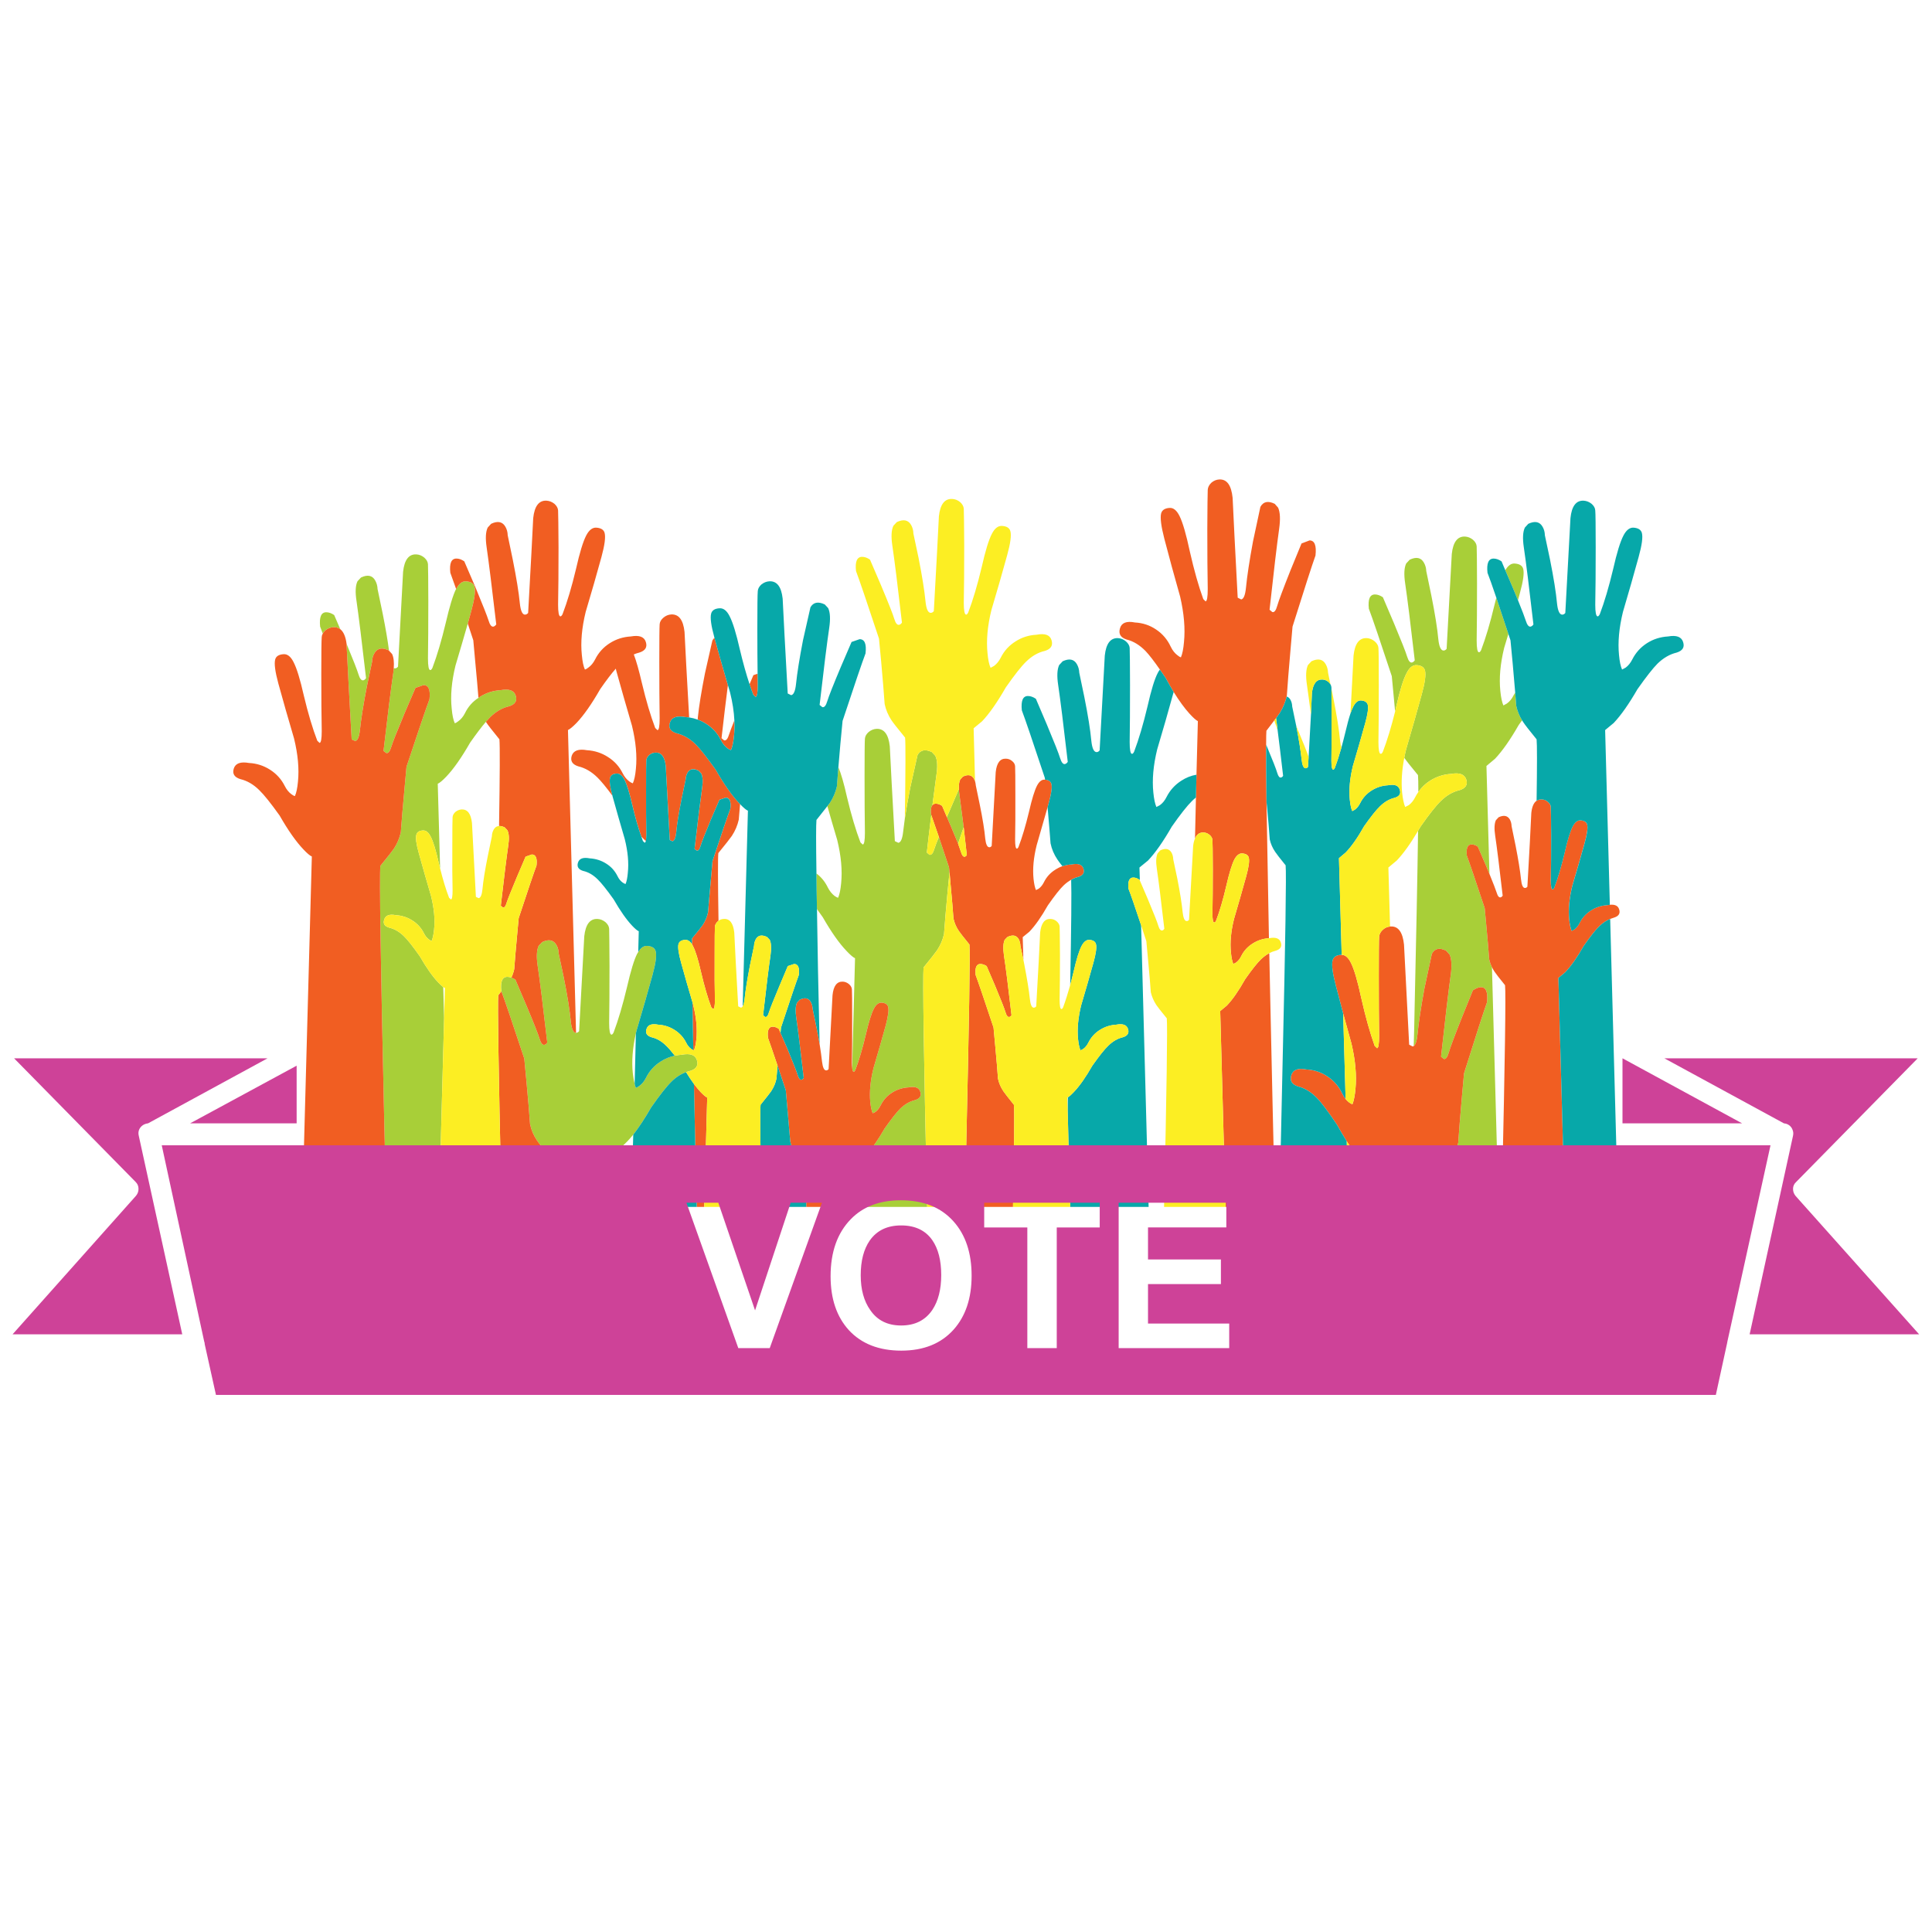 <?xml version="1.0" encoding="utf-8"?>
<!-- Generator: Adobe Illustrator 16.0.0, SVG Export Plug-In . SVG Version: 6.00 Build 0)  -->
<!DOCTYPE svg PUBLIC "-//W3C//DTD SVG 1.1//EN" "http://www.w3.org/Graphics/SVG/1.1/DTD/svg11.dtd">
<svg version="1.1" id="Layer_1" xmlns="http://www.w3.org/2000/svg" xmlns:xlink="http://www.w3.org/1999/xlink" x="0px" y="0px"
	 width="300px" height="300px" viewBox="0 0 300 300" enable-background="new 0 0 300 300" xml:space="preserve">
<g>
	<path fill-rule="evenodd" clip-rule="evenodd" fill="#A8CF38" d="M60.407,101.039l-0.055-0.054c-1.03-0.488-1.771-0.334-2.223,0.46
		c-0.226,0.39-0.344,0.828-0.353,1.315l-0.8,3.783c-0.552,2.848-0.913,5.112-1.085,6.793c-0.118,1.112-0.366,1.69-0.746,1.735
		l-0.542-0.258c-0.397-7.113-0.66-12.018-0.787-14.711c0-0.045,0-0.086,0-0.122c1.031,2.486,1.645,4.059,1.844,4.719
		c0.208,0.695,0.465,1.008,0.772,0.936c0.154-0.046,0.29-0.158,0.407-0.339c-0.66-5.731-1.153-9.717-1.478-11.959
		c-0.217-1.392-0.167-2.418,0.149-3.078l0.542-0.583c1.03-0.488,1.768-0.334,2.21,0.461c0.226,0.398,0.348,0.84,0.366,1.329
		l0.786,3.769C59.878,97.55,60.208,99.484,60.407,101.039z M52.841,97.704c-0.298-0.227-0.659-0.331-1.084-0.313
		c-0.452,0.027-0.863,0.19-1.233,0.488c-0.181,0.163-0.317,0.33-0.407,0.502c-0.163-0.452-0.298-0.814-0.407-1.085
		c-0.153-1.482,0.163-2.224,0.95-2.224c0.397,0,0.809,0.145,1.233,0.434L52.841,97.704z M68.963,158.081l-0.787,29.328h-8.203
		c-0.109-4.438-0.212-8.903-0.312-13.396c-0.561-24.731-0.759-37.92-0.597-39.565c1.121-1.374,1.821-2.265,2.102-2.671
		c0.515-0.787,0.872-1.632,1.071-2.535c0.117-1.683,0.303-3.878,0.556-6.591l0.326-3.579c1.853-5.604,3.042-9.098,3.566-10.48
		c0.172-1.474-0.135-2.21-0.922-2.21l-1.248,0.434l-1.708,3.973c-1.166,2.784-1.853,4.524-2.061,5.22
		c-0.208,0.696-0.465,1.004-0.772,0.922l-0.421-0.325c0.66-5.731,1.157-9.717,1.492-11.959c0.054-0.316,0.085-0.614,0.095-0.895
		c0.045,0.019,0.086,0.026,0.122,0.026c0.199,0.028,0.38-0.059,0.542-0.257c0.389-7.114,0.651-12.022,0.787-14.725
		c0.199-1.862,0.886-2.766,2.061-2.712c0.452,0.027,0.864,0.194,1.234,0.502c0.353,0.316,0.542,0.655,0.569,1.017
		c0.027,0.569,0.045,2.494,0.054,5.775c0,3.707-0.019,6.658-0.054,8.854c0,1.202,0.118,1.808,0.352,1.816
		c0.109,0.009,0.222-0.104,0.339-0.339c0.723-1.907,1.415-4.244,2.075-7.01c0.587-2.531,1.116-4.271,1.586-5.22h0.027
		c0.434-0.858,0.954-1.261,1.56-1.207c0.732,0.054,1.161,0.33,1.288,0.827c0.172,0.651,0.009,1.89-0.488,3.715
		c-0.19,0.66-0.375,1.333-0.556,2.021c-0.587,2.052-1.225,4.226-1.912,6.521c-0.605,2.477-0.8,4.71-0.583,6.698
		c0.09,1.003,0.249,1.754,0.475,2.251c0.153-0.036,0.33-0.136,0.529-0.299c0.424-0.298,0.777-0.723,1.058-1.273
		c0.47-0.978,1.166-1.768,2.088-2.373c0.054-0.055,0.118-0.1,0.19-0.136c0.977-0.633,2.065-0.985,3.268-1.058
		c1.302-0.244,2.079,0.04,2.332,0.854c0.253,0.813-0.09,1.365-1.03,1.654c-1.058,0.245-2.034,0.805-2.929,1.682
		c-0.199,0.198-0.425,0.442-0.678,0.732c-0.66,0.768-1.478,1.849-2.454,3.24c-1.32,2.306-2.549,4.059-3.688,5.261
		c-0.578,0.606-1.021,0.977-1.329,1.112l0.366,13.138c-0.082-0.289-0.154-0.587-0.217-0.895c-0.452-1.97-0.868-3.317-1.247-4.04
		c-0.344-0.678-0.755-0.994-1.234-0.949c-0.552,0.035-0.881,0.253-0.99,0.651c-0.145,0.487-0.018,1.445,0.38,2.874
		c0.569,2.061,1.203,4.275,1.898,6.644c0.479,1.926,0.638,3.666,0.475,5.221c-0.081,0.776-0.208,1.364-0.379,1.763
		c-0.118-0.027-0.253-0.101-0.407-0.218c-0.334-0.244-0.605-0.582-0.814-1.017c-0.416-0.814-1.012-1.464-1.79-1.952
		c-0.769-0.488-1.613-0.76-2.536-0.813c-1.012-0.199-1.618,0.026-1.816,0.678c-0.217,0.633,0.045,1.053,0.786,1.261
		c0.823,0.199,1.582,0.643,2.278,1.329c0.57,0.552,1.388,1.586,2.454,3.105c1.031,1.789,1.989,3.149,2.875,4.08
		c0.308,0.316,0.565,0.557,0.773,0.719L68.963,158.081z M130.182,119.127c0.424,1.003,0.872,2.558,1.342,4.664
		c0.66,2.766,1.355,5.107,2.087,7.023l0.353,0.325c0.226-0.009,0.339-0.614,0.339-1.816c-0.036-2.278-0.054-5.229-0.054-8.854
		c0-3.371,0.018-5.292,0.054-5.762c0.027-0.371,0.217-0.715,0.569-1.031c0.371-0.308,0.782-0.475,1.234-0.502
		c1.175-0.045,1.862,0.859,2.061,2.713c0.126,2.702,0.389,7.61,0.786,14.724l0.543,0.258c0.38-0.054,0.628-0.632,0.746-1.735
		c0.072-0.596,0.158-1.266,0.258-2.006c0.198-1.356,0.479-2.956,0.84-4.8l1.139-5.099c0.452-0.786,1.193-0.936,2.223-0.448
		l0.529,0.57c0.326,0.66,0.38,1.686,0.163,3.078c-0.154,1.111-0.357,2.647-0.61,4.609c-0.217,0.263-0.285,0.755-0.204,1.478
		c0,0.019,0.009,0.032,0.028,0.041c-0.217,1.69-0.448,3.634-0.692,5.831l0.407,0.338c0.307,0.082,0.565-0.23,0.773-0.936
		c0.108-0.353,0.338-0.962,0.691-1.83c0.425,1.267,0.95,2.838,1.574,4.719l0.08,0.732l-0.298,3.023
		c-0.253,2.712-0.438,4.913-0.556,6.604c-0.199,0.886-0.556,1.722-1.072,2.509c-0.28,0.406-0.98,1.297-2.101,2.671
		c-0.154,1.59,0.031,13.987,0.556,37.191h-10.305l-0.19-7.227c0.235-0.108,0.579-0.402,1.031-0.882
		c0.877-0.931,1.83-2.291,2.861-4.081c1.058-1.5,1.871-2.531,2.441-3.091c0.704-0.679,1.473-1.117,2.305-1.315
		c0.723-0.226,0.985-0.655,0.786-1.288c-0.199-0.643-0.804-0.868-1.817-0.678c-0.94,0.054-1.794,0.325-2.563,0.813
		c-0.768,0.488-1.355,1.139-1.762,1.952c-0.344,0.687-0.759,1.104-1.248,1.247c-0.171-0.388-0.298-0.972-0.379-1.749
		c-0.145-1.572,0.022-3.321,0.502-5.247c0.696-2.368,1.329-4.578,1.898-6.63c0.379-1.438,0.506-2.4,0.379-2.888
		c-0.108-0.398-0.447-0.615-1.017-0.651c-0.461-0.027-0.863,0.289-1.207,0.949c-0.38,0.732-0.796,2.078-1.248,4.04
		c-0.516,2.16-1.058,3.986-1.627,5.479c-0.09,0.189-0.176,0.275-0.258,0.258c-0.117-0.01-0.194-0.209-0.23-0.598l0.447-17.029
		c-0.298-0.136-0.732-0.506-1.302-1.111c-1.148-1.193-2.381-2.942-3.702-5.248c-0.334-0.461-0.637-0.886-0.908-1.274
		c-0.045-2.062-0.072-3.905-0.081-5.532c0.759,0.579,1.352,1.311,1.776,2.196c0.28,0.543,0.624,0.972,1.031,1.288
		c0.217,0.154,0.402,0.253,0.556,0.298c0.226-0.506,0.384-1.261,0.475-2.265c0.199-1.996-0.004-4.233-0.61-6.711
		c-0.542-1.816-1.053-3.57-1.532-5.261c0.171-0.226,0.307-0.402,0.406-0.529c0.516-0.795,0.873-1.64,1.071-2.535
		C130.014,121.242,130.091,120.248,130.182,119.127z M99.104,147.831c0.407-0.688,0.882-1.004,1.424-0.949
		c0.723,0.046,1.152,0.32,1.288,0.827c0.172,0.642,0.005,1.88-0.501,3.715c-0.723,2.631-1.541,5.479-2.454,8.542
		c-0.037,0.154-0.077,0.316-0.122,0.488c-0.515,2.278-0.673,4.349-0.475,6.21c0.072,0.642,0.167,1.189,0.285,1.641
		c0.054,0.235,0.117,0.439,0.19,0.61c0.163-0.046,0.343-0.145,0.542-0.298c0.425-0.309,0.773-0.737,1.044-1.289
		c0.515-1.039,1.274-1.875,2.278-2.508c0.678-0.435,1.406-0.732,2.183-0.895c0.343-0.072,0.705-0.122,1.084-0.149
		c1.311-0.254,2.093,0.032,2.346,0.854c0.253,0.813-0.09,1.366-1.03,1.655c-0.226,0.054-0.443,0.121-0.651,0.202
		c-0.823,0.29-1.582,0.782-2.278,1.479c-0.741,0.723-1.786,2.048-3.132,3.973c-0.995,1.727-1.925,3.142-2.793,4.244
		c-0.308,0.37-0.605,0.71-0.895,1.018c-0.579,0.605-1.021,0.971-1.329,1.098l0.257,9.111h-10.86c0.045-4.456,0.032-7.02-0.041-7.688
		c-1.157-1.41-1.853-2.292-2.088-2.645c-0.534-0.796-0.89-1.641-1.071-2.535c-0.118-1.682-0.303-3.882-0.557-6.604l-0.339-3.565
		c-1.835-5.55-3.019-9.03-3.552-10.44c-0.009-0.01-0.014-0.022-0.014-0.041c-0.163-1.473,0.154-2.21,0.949-2.21
		c0.199,0,0.402,0.04,0.61,0.122c0.199,0.063,0.407,0.168,0.624,0.312l1.695,3.974c1.166,2.774,1.853,4.515,2.061,5.22
		c0.217,0.696,0.475,1.004,0.773,0.922c0.163-0.036,0.303-0.149,0.42-0.339c-0.66-5.731-1.157-9.713-1.492-11.945
		c-0.208-1.401-0.153-2.432,0.163-3.092l0.542-0.569c1.021-0.488,1.758-0.339,2.21,0.447c0.226,0.397,0.344,0.841,0.353,1.329
		l0.8,3.77c0.569,2.847,0.931,5.116,1.084,6.806c0.118,1.104,0.371,1.683,0.759,1.736c0.027,0,0.045,0,0.054,0
		c0.172,0,0.33-0.086,0.475-0.258c0.398-7.114,0.665-12.022,0.8-14.726c0.199-1.853,0.886-2.752,2.061-2.697
		c0.443,0.026,0.85,0.189,1.221,0.488c0.361,0.316,0.556,0.659,0.583,1.03c0.019,0.551,0.037,2.472,0.055,5.763
		c0,3.705-0.018,6.657-0.055,8.853c0,1.203,0.118,1.813,0.353,1.831c0.108,0.01,0.221-0.104,0.339-0.338
		c0.723-1.917,1.415-4.258,2.075-7.024c0.578-2.531,1.107-4.267,1.586-5.206C98.996,147.988,99.05,147.903,99.104,147.831z
		 M231.277,135.695c-0.146-0.361-0.304-0.745-0.476-1.152l-1.329-3.077c-0.334-0.227-0.659-0.34-0.976-0.34
		c-0.605,0-0.85,0.574-0.732,1.723c0.406,1.075,1.334,3.797,2.779,8.161l0.258,2.78c0.199,2.106,0.343,3.819,0.434,5.139
		c0.091,0.435,0.235,0.854,0.435,1.262l1.017,37.219h-9.451c-0.018-2.531-0.003-4.045,0.042-4.542c1.13-1.465,1.825-2.4,2.087-2.807
		c0.516-0.832,0.872-1.713,1.071-2.645c0.118-1.78,0.303-4.104,0.557-6.969l0.339-3.77c1.853-5.903,3.042-9.577,3.566-11.023
		c0.171-1.572-0.141-2.359-0.936-2.359c-0.244,0-0.524,0.081-0.841,0.244l-0.407,0.23l-1.694,4.177
		c-1.166,2.937-1.854,4.776-2.062,5.518c-0.216,0.732-0.475,1.054-0.773,0.964l-0.42-0.354c0.66-6.038,1.157-10.236,1.491-12.596
		c0.209-1.474,0.154-2.558-0.162-3.254l-0.543-0.598c-1.021-0.516-1.757-0.356-2.209,0.476l-1.153,5.368
		c-0.552,3.011-0.913,5.406-1.084,7.187c-0.091,0.968-0.285,1.56-0.584,1.777c0.027-0.851,0.05-1.687,0.068-2.509
		c0.316-14.011,0.52-24.316,0.609-30.915c0.118-0.208,0.244-0.425,0.38-0.65c1.355-1.935,2.404-3.259,3.146-3.974
		c0.895-0.885,1.871-1.449,2.929-1.693c0.939-0.3,1.283-0.846,1.03-1.642c-0.263-0.822-1.049-1.116-2.359-0.881
		c-1.185,0.072-2.273,0.425-3.268,1.058c-0.732,0.47-1.338,1.053-1.816,1.749c0-1.393-0.019-2.265-0.056-2.617
		c-1.165-1.409-1.865-2.296-2.101-2.657c-0.018-0.009-0.027-0.022-0.027-0.041c0.081-0.434,0.177-0.868,0.284-1.302
		c0.896-3.056,1.705-5.902,2.428-8.542c0.506-1.826,0.673-3.064,0.501-3.715c-0.136-0.497-0.564-0.772-1.287-0.827
		c-0.606-0.036-1.126,0.375-1.56,1.233c-0.506,0.94-1.044,2.672-1.613,5.193c-0.063,0.263-0.123,0.521-0.176,0.773
		c-0.056-0.606-0.114-1.238-0.178-1.898l-0.338-3.58c-1.845-5.595-3.033-9.089-3.566-10.48c-0.154-1.474,0.162-2.21,0.949-2.21
		c0.397,0,0.809,0.145,1.233,0.434l1.695,3.973c1.166,2.784,1.853,4.524,2.062,5.221c0.216,0.695,0.474,1.007,0.771,0.936
		c0.164-0.046,0.303-0.158,0.421-0.339c-0.66-5.732-1.157-9.718-1.491-11.96c-0.208-1.4-0.154-2.426,0.163-3.078l0.542-0.583
		c1.03-0.488,1.768-0.334,2.21,0.461c0.226,0.397,0.348,0.836,0.366,1.315l0.786,3.783c0.569,2.848,0.931,5.112,1.085,6.793
		c0.117,1.112,0.37,1.694,0.76,1.749c0.198,0.019,0.375-0.068,0.528-0.257c0.397-7.114,0.664-12.022,0.8-14.725
		c0.199-1.862,0.886-2.766,2.061-2.712c0.443,0.027,0.851,0.19,1.221,0.488c0.361,0.316,0.557,0.66,0.583,1.031
		c0.027,0.569,0.045,2.495,0.055,5.776c0,3.697-0.019,6.648-0.055,8.854c0,1.202,0.117,1.808,0.353,1.817
		c0.108,0.009,0.222-0.104,0.339-0.339c0.723-1.907,1.415-4.244,2.075-7.01c0.09-0.398,0.185-0.772,0.284-1.125
		c0.497,1.5,1.121,3.376,1.871,5.627c-0.207,0.696-0.425,1.414-0.65,2.156c-0.605,2.477-0.806,4.71-0.598,6.698
		c0.101,1.003,0.258,1.754,0.476,2.251l0.542-0.298c0.425-0.3,0.772-0.725,1.044-1.275c0.082-0.145,0.162-0.289,0.244-0.434
		c0.063,0.759,0.117,1.451,0.163,2.074c0.172,0.786,0.475,1.537,0.908,2.25c-0.172,0.227-0.343,0.462-0.516,0.706
		c-1.319,2.305-2.549,4.059-3.688,5.261l-1.328,1.111L231.277,135.695z M235.71,93.202c-0.253-0.606-0.537-1.293-0.854-2.061
		l-1.112-2.589c0.425-0.751,0.922-1.099,1.491-1.044c0.724,0.054,1.152,0.33,1.288,0.827c0.172,0.65,0.005,1.889-0.502,3.715
		C235.923,92.438,235.819,92.822,235.71,93.202z M149.639,128.441c-0.263,0.76-0.552,1.613-0.868,2.563
		c-0.279-0.696-0.664-1.622-1.152-2.779l-0.583-1.343c0.045-0.099,0.085-0.198,0.122-0.298l1.708-3.973h0.041
		c0.01,0.244,0.036,0.521,0.081,0.827C149.142,124.56,149.357,126.228,149.639,128.441z"/>
	<path fill-rule="evenodd" clip-rule="evenodd" fill="#F15E22" d="M52.841,97.704c0.506,0.397,0.832,1.157,0.977,2.277
		c0,0.036,0,0.077,0,0.122c0.126,2.693,0.389,7.598,0.787,14.711l0.542,0.258c0.38-0.045,0.628-0.623,0.746-1.735
		c0.172-1.681,0.533-3.945,1.085-6.793l0.8-3.783c0.009-0.487,0.126-0.926,0.353-1.315c0.452-0.795,1.193-0.948,2.223-0.46
		l0.055,0.054l0.475,0.516c0.244,0.515,0.33,1.247,0.257,2.196c-0.009,0.28-0.041,0.578-0.095,0.895
		c-0.334,2.242-0.832,6.228-1.492,11.959l0.421,0.325c0.307,0.082,0.564-0.226,0.772-0.922c0.208-0.695,0.895-2.436,2.061-5.22
		l1.708-3.973l1.248-0.434c0.787,0,1.094,0.736,0.922,2.21c-0.524,1.383-1.713,4.877-3.566,10.48l-0.326,3.579
		c-0.253,2.713-0.438,4.908-0.556,6.591c-0.199,0.903-0.556,1.748-1.071,2.535c-0.28,0.406-0.98,1.297-2.102,2.671
		c-0.163,1.646,0.036,14.834,0.597,39.565c0.1,4.492,0.203,8.957,0.312,13.396h-13.03l1.478-54.412
		c-0.298-0.126-0.732-0.492-1.302-1.098c-1.148-1.202-2.381-2.956-3.701-5.262c-1.374-1.925-2.427-3.24-3.16-3.944
		c-0.895-0.887-1.871-1.456-2.928-1.709c-0.94-0.289-1.284-0.836-1.03-1.641c0.262-0.814,1.048-1.103,2.359-0.868
		c1.193,0.063,2.283,0.412,3.268,1.044c0.995,0.633,1.754,1.47,2.278,2.509c0.28,0.561,0.624,0.989,1.031,1.287
		c0.208,0.164,0.393,0.263,0.556,0.3c0.226-0.497,0.384-1.248,0.475-2.251c0.199-1.989-0.004-4.222-0.61-6.699
		c-0.904-3.054-1.717-5.902-2.44-8.541c-0.498-1.835-0.66-3.073-0.489-3.716c0.127-0.496,0.556-0.772,1.289-0.827
		c0.605-0.045,1.125,0.361,1.559,1.221c0.497,0.949,1.031,2.685,1.6,5.207c0.66,2.766,1.356,5.102,2.089,7.01l0.352,0.339
		c0.226-0.018,0.339-0.624,0.339-1.817c-0.045-2.277-0.068-5.229-0.068-8.854c0-3.362,0.023-5.288,0.068-5.776
		c0.009-0.18,0.063-0.357,0.163-0.528c0.09-0.172,0.226-0.339,0.407-0.502c0.37-0.298,0.782-0.461,1.233-0.488
		C52.182,97.374,52.543,97.478,52.841,97.704z M89.45,160.373c-0.009,0-0.027,0-0.054,0c-0.389-0.054-0.642-0.633-0.759-1.736
		c-0.154-1.689-0.515-3.959-1.084-6.806l-0.8-3.77c-0.009-0.488-0.126-0.932-0.353-1.329c-0.452-0.786-1.188-0.936-2.21-0.447
		l-0.542,0.569c-0.316,0.66-0.371,1.69-0.163,3.092c0.334,2.232,0.832,6.214,1.492,11.945c-0.118,0.189-0.258,0.303-0.42,0.339
		c-0.298,0.082-0.556-0.226-0.773-0.922c-0.208-0.705-0.895-2.445-2.061-5.22l-1.695-3.974c-0.217-0.144-0.425-0.249-0.624-0.312
		c0.199-0.425,0.348-0.863,0.447-1.315c0.091-1.302,0.235-3.015,0.434-5.139l0.258-2.78c1.438-4.365,2.359-7.086,2.766-8.161
		c0.136-1.148-0.108-1.723-0.732-1.723l-0.963,0.339l-1.315,3.078c-0.913,2.178-1.455,3.534-1.627,4.067
		c-0.154,0.561-0.348,0.805-0.583,0.732l-0.325-0.258c0.515-4.466,0.899-7.565,1.153-9.301c0.171-1.095,0.13-1.898-0.123-2.414
		l-0.42-0.447c-0.325-0.163-0.619-0.235-0.881-0.217c0.126-8.054,0.145-12.543,0.054-13.465c-1.121-1.374-1.812-2.264-2.074-2.671
		c-0.019-0.009-0.027-0.021-0.027-0.04c0.253-0.29,0.479-0.534,0.678-0.732c0.895-0.877,1.871-1.437,2.929-1.682
		c0.94-0.289,1.284-0.841,1.03-1.654c-0.253-0.813-1.03-1.098-2.332-0.854c-1.202,0.072-2.291,0.425-3.268,1.058
		c-0.072,0.036-0.136,0.081-0.19,0.136c-0.117-1.492-0.275-3.277-0.475-5.356l-0.325-3.58c-0.307-0.921-0.592-1.785-0.854-2.589
		c0.181-0.687,0.366-1.36,0.556-2.021c0.497-1.826,0.66-3.064,0.488-3.715c-0.126-0.497-0.556-0.772-1.288-0.827
		c-0.606-0.054-1.125,0.348-1.56,1.207c-0.416-1.157-0.719-2.002-0.909-2.536c-0.163-1.473,0.154-2.21,0.949-2.21
		c0.398,0,0.805,0.145,1.22,0.434l1.709,3.973c1.156,2.784,1.844,4.524,2.061,5.22c0.208,0.696,0.465,1.008,0.772,0.936
		c0.154-0.045,0.294-0.159,0.421-0.339c-0.669-5.731-1.167-9.718-1.492-11.959c-0.208-1.401-0.153-2.427,0.163-3.078l0.529-0.583
		c1.03-0.488,1.771-0.334,2.223,0.461c0.226,0.398,0.344,0.836,0.353,1.315l0.787,3.783c0.569,2.848,0.936,5.112,1.099,6.793
		c0.117,1.112,0.366,1.695,0.746,1.749c0.199,0.019,0.379-0.068,0.542-0.257c0.398-7.123,0.66-12.031,0.787-14.725
		c0.199-1.862,0.886-2.766,2.061-2.712c0.452,0.028,0.863,0.19,1.234,0.488c0.353,0.316,0.542,0.66,0.569,1.031
		c0.027,0.569,0.05,2.495,0.068,5.776c0,3.697-0.023,6.648-0.068,8.854c0,1.193,0.118,1.799,0.352,1.817
		c0.109,0.009,0.222-0.104,0.339-0.339c0.732-1.907,1.428-4.243,2.088-7.009c0.569-2.531,1.098-4.267,1.586-5.207
		c0.443-0.85,0.967-1.257,1.572-1.221c0.732,0.054,1.162,0.33,1.289,0.827c0.171,0.651,0.009,1.889-0.488,3.715
		c-0.723,2.639-1.541,5.487-2.454,8.542c-0.605,2.477-0.805,4.709-0.596,6.698c0.09,1.004,0.248,1.754,0.474,2.251
		c0.153-0.036,0.33-0.136,0.529-0.298c0.425-0.299,0.777-0.724,1.058-1.274c0.524-1.05,1.284-1.89,2.278-2.522
		c0.976-0.624,2.065-0.972,3.268-1.044c1.311-0.234,2.088,0.055,2.332,0.868c0.253,0.805-0.09,1.351-1.03,1.641
		c-0.29,0.071-0.57,0.167-0.841,0.284c0.388,1.013,0.804,2.481,1.248,4.406c0.659,2.767,1.351,5.103,2.074,7.011l0.352,0.339
		c0.226-0.01,0.339-0.615,0.339-1.817c-0.036-2.277-0.054-5.229-0.054-8.854c0-3.363,0.018-5.289,0.054-5.776
		c0.027-0.371,0.222-0.709,0.583-1.017c0.361-0.308,0.768-0.475,1.22-0.502c1.175-0.054,1.862,0.85,2.061,2.712
		c0.118,2.513,0.357,6.938,0.718,13.274c-0.217-0.027-0.429-0.045-0.637-0.055c-1.311-0.235-2.093,0.055-2.346,0.868
		c-0.262,0.805,0.077,1.351,1.018,1.641c1.058,0.252,2.042,0.817,2.956,1.694c0.714,0.715,1.758,2.039,3.132,3.973
		c1.32,2.305,2.554,4.059,3.702,5.261c0.027,0.028,0.055,0.055,0.082,0.082c-0.082,0.895-0.149,1.698-0.204,2.413
		c-0.199,0.896-0.556,1.735-1.071,2.522c-0.28,0.406-0.981,1.297-2.102,2.671c-0.081,0.805-0.072,4.308,0.027,10.508
		c-0.045,0.027-0.081,0.055-0.108,0.082c-0.271,0.253-0.42,0.523-0.448,0.813c-0.027,0.397-0.041,1.894-0.041,4.488
		c-0.018,2.856-0.004,5.156,0.041,6.901c0,0.931-0.095,1.405-0.285,1.423l-0.271-0.258c-0.561-1.491-1.094-3.317-1.6-5.478
		c-0.452-1.979-0.872-3.331-1.261-4.054c-0.045-0.108-0.095-0.208-0.149-0.299c0-0.434,0.004-0.727,0.013-0.881
		c0.886-1.066,1.438-1.759,1.654-2.075c0.407-0.623,0.682-1.283,0.827-1.979l0.691-7.932c1.437-4.357,2.364-7.078,2.779-8.162
		c0.127-1.139-0.113-1.709-0.718-1.709l-0.977,0.326l-1.329,3.091c-0.904,2.17-1.438,3.529-1.6,4.082
		c-0.154,0.542-0.357,0.781-0.61,0.718l-0.326-0.258c0.516-4.465,0.9-7.569,1.152-9.314c0.172-1.094,0.131-1.894-0.122-2.4
		l-0.407-0.434c-0.805-0.389-1.378-0.28-1.722,0.325c-0.172,0.316-0.267,0.669-0.285,1.058l-0.61,2.915
		c-0.452,2.232-0.737,4-0.854,5.302c-0.09,0.868-0.29,1.32-0.597,1.355l-0.407-0.189l-0.624-11.483
		c-0.154-1.438-0.687-2.134-1.6-2.089c-0.343,0.009-0.66,0.131-0.949,0.366c-0.28,0.253-0.434,0.524-0.461,0.813
		c-0.027,0.397-0.041,1.894-0.041,4.487c-0.009,2.856,0.004,5.157,0.041,6.902c0,0.533-0.027,0.922-0.082,1.166
		c-0.208-0.172-0.438-0.398-0.691-0.678c-0.489-1.356-0.95-2.956-1.383-4.8c-0.452-1.98-0.868-3.331-1.248-4.055
		c-0.343-0.669-0.755-0.984-1.233-0.949c-0.552,0.036-0.882,0.254-0.99,0.651c-0.145,0.479-0.022,1.415,0.366,2.806
		c-0.994-1.346-1.781-2.3-2.359-2.86c-0.905-0.886-1.885-1.455-2.943-1.708c-0.931-0.29-1.274-0.837-1.03-1.641
		c0.271-0.813,1.058-1.103,2.359-0.868c1.203,0.072,2.292,0.425,3.268,1.058c1.003,0.633,1.763,1.469,2.278,2.509
		c0.28,0.551,0.624,0.976,1.03,1.274c0.217,0.163,0.402,0.262,0.556,0.299c0.226-0.498,0.384-1.248,0.475-2.251
		c0.199-1.988-0.005-4.223-0.61-6.699c-0.896-3.055-1.709-5.902-2.441-8.541c-0.027-0.1-0.05-0.204-0.068-0.313
		c-0.669,0.751-1.478,1.813-2.427,3.187c-1.32,2.305-2.544,4.054-3.674,5.247c-0.587,0.597-1.03,0.963-1.329,1.099L89.45,160.373z
		 M108.338,111.737c0.009-0.118,0.018-0.245,0.027-0.38c0.171-1.682,0.538-3.945,1.098-6.793l1.152-5.098
		c0.09-0.172,0.199-0.312,0.325-0.42c0.624,2.278,1.32,4.724,2.088,7.336c-0.28,2.151-0.61,4.899-0.99,8.243l0.407,0.34
		c0.307,0.071,0.565-0.24,0.773-0.936c0.126-0.398,0.397-1.117,0.813-2.157c0.045,0.823,0.027,1.609-0.054,2.359
		c-0.09,0.994-0.249,1.745-0.475,2.251c-0.163-0.045-0.348-0.144-0.556-0.298c-0.407-0.308-0.75-0.736-1.031-1.288
		c-0.516-1.04-1.274-1.876-2.278-2.509C109.215,112.116,108.781,111.9,108.338,111.737z M117.639,104.619
		c0,0.632,0.009,1.225,0.027,1.776c0,1.202-0.113,1.812-0.339,1.83l-0.353-0.339c-0.199-0.516-0.393-1.063-0.583-1.641l0.597-1.41
		L117.639,104.619z M158.912,149.024l-0.461-2.143c-0.008-0.39-0.099-0.741-0.271-1.058c-0.361-0.605-0.944-0.714-1.749-0.325
		l-0.421,0.434c-0.235,0.507-0.275,1.306-0.121,2.4c0.271,1.744,0.664,4.849,1.18,9.315c-0.101,0.144-0.209,0.229-0.326,0.257
		c-0.244,0.063-0.447-0.177-0.609-0.719c-0.164-0.551-0.696-1.911-1.601-4.082l-1.328-3.091c-0.335-0.216-0.661-0.325-0.978-0.325
		c-0.605,0-0.85,0.569-0.731,1.709c0.407,1.085,1.333,3.806,2.78,8.162l0.257,2.793c0.198,2.124,0.344,3.837,0.434,5.139
		c0.145,0.696,0.43,1.356,0.854,1.979c0.181,0.271,0.719,0.963,1.613,2.074c0.1,0.896,0.055,6.184-0.136,15.864h-7.471
		c0.072-3.291,0.146-6.603,0.217-9.938c0.442-19.263,0.606-29.531,0.488-30.806c-0.904-1.111-1.446-1.804-1.627-2.075
		c-0.425-0.623-0.71-1.283-0.854-1.979c-0.09-1.32-0.235-3.034-0.434-5.14l-0.177-2.061l-0.08-0.732
		c-0.624-1.881-1.149-3.452-1.574-4.719c-0.56-1.646-0.954-2.78-1.179-3.403c-0.019-0.009-0.028-0.022-0.028-0.041
		c-0.082-0.723-0.014-1.215,0.204-1.478c0.127-0.163,0.303-0.243,0.528-0.243c0.316,0,0.642,0.112,0.977,0.338l0.746,1.749
		l0.583,1.343c0.488,1.157,0.873,2.083,1.152,2.779c0.217,0.606,0.366,1.036,0.448,1.289c0.162,0.542,0.361,0.786,0.596,0.731
		c0.117-0.027,0.221-0.112,0.312-0.258c-0.181-1.617-0.344-3.06-0.487-4.325c-0.281-2.214-0.497-3.882-0.651-5.003
		c-0.045-0.307-0.071-0.583-0.081-0.827c-0.046-0.678,0.018-1.198,0.19-1.56l0.42-0.461c0.805-0.379,1.378-0.266,1.722,0.339
		c0.063,0.118,0.117,0.24,0.162,0.366c0.064,0.218,0.104,0.443,0.123,0.678l0.609,2.942c0.453,2.215,0.737,3.982,0.854,5.302
		c0.099,0.868,0.299,1.315,0.597,1.342c0.145,0.028,0.28-0.04,0.406-0.202l0.624-11.458c0.154-1.437,0.688-2.133,1.6-2.088
		c0.354,0.009,0.67,0.131,0.949,0.366c0.289,0.234,0.443,0.502,0.462,0.8c0.026,0.407,0.04,1.906,0.04,4.502
		c0.009,2.855-0.005,5.156-0.04,6.901c0,0.931,0.09,1.396,0.271,1.396c0.08,0.009,0.166-0.077,0.257-0.258
		c0.569-1.491,1.111-3.309,1.627-5.451c0.452-1.979,0.868-3.335,1.247-4.067c0.345-0.66,0.751-0.972,1.221-0.936h0.027
		c0.542,0.036,0.867,0.249,0.977,0.638c0.145,0.497,0.018,1.464-0.38,2.901c-0.073,0.253-0.14,0.502-0.203,0.746
		c-0.516,1.835-1.081,3.801-1.695,5.897c-0.479,1.917-0.642,3.652-0.488,5.207c0.082,0.777,0.208,1.365,0.38,1.762l0.42-0.216
		c0.326-0.236,0.597-0.569,0.813-1.004c0.407-0.822,0.999-1.473,1.776-1.952c0.344-0.226,0.71-0.406,1.099-0.542
		c0.461-0.154,0.94-0.244,1.438-0.272c1.021-0.197,1.632,0.019,1.83,0.651c0.208,0.633-0.059,1.063-0.8,1.288
		c-0.38,0.091-0.751,0.239-1.112,0.447c-0.406,0.226-0.795,0.516-1.166,0.868c-0.578,0.551-1.396,1.587-2.454,3.104
		c-1.013,1.791-1.97,3.155-2.875,4.096l-1.029,0.84L158.912,149.024z M198.152,111.521c-0.091,0.108-0.186,0.226-0.285,0.352
		c-0.325,0.435-0.732,0.968-1.221,1.601c-0.026,0.316-0.04,1.035-0.04,2.156c-0.019,1.861,0,4.835,0.054,8.922
		c0.082,5.225,0.209,12.271,0.38,21.138c-0.912,0.055-1.749,0.325-2.509,0.813c-0.786,0.488-1.382,1.139-1.789,1.952
		c-0.208,0.435-0.479,0.773-0.813,1.018l-0.42,0.217c-0.172-0.398-0.295-0.985-0.366-1.763c-0.163-1.555-0.005-3.295,0.474-5.221
		c0.696-2.368,1.329-4.582,1.899-6.644c0.396-1.438,0.528-2.404,0.393-2.901c-0.1-0.379-0.435-0.592-1.004-0.637
		c-0.46-0.037-0.872,0.274-1.233,0.936c-0.38,0.75-0.795,2.105-1.248,4.066c-0.497,2.152-1.029,3.969-1.6,5.451
		c-0.091,0.19-0.185,0.276-0.284,0.258c-0.182,0-0.271-0.466-0.271-1.396c0.036-1.835,0.055-4.135,0.055-6.901
		c-0.01-2.648-0.027-4.148-0.055-4.502c-0.019-0.289-0.163-0.552-0.434-0.786c-0.29-0.244-0.605-0.37-0.949-0.38
		c-0.624-0.026-1.066,0.29-1.328,0.949l0.148-6.387l0.082-3.538l0.216-8.313c-0.298-0.153-0.731-0.542-1.302-1.166
		c-0.777-0.858-1.595-1.979-2.454-3.362c-0.415-0.678-0.831-1.405-1.247-2.183c-0.315-0.47-0.615-0.903-0.895-1.302
		c-0.922-1.329-1.668-2.291-2.237-2.888c-0.904-0.922-1.88-1.514-2.929-1.776c-0.94-0.298-1.284-0.877-1.031-1.736
		c0.244-0.868,1.022-1.17,2.333-0.908c1.201,0.063,2.291,0.425,3.267,1.084c1.004,0.669,1.764,1.56,2.279,2.671
		c0.279,0.579,0.633,1.026,1.057,1.342c0.208,0.172,0.385,0.275,0.528,0.312c0.227-0.524,0.385-1.315,0.476-2.373
		c0.207-2.088,0.009-4.438-0.597-7.051c-0.913-3.218-1.731-6.214-2.454-8.99c-0.497-1.934-0.664-3.24-0.502-3.918
		c0.136-0.524,0.565-0.813,1.288-0.868c0.614-0.054,1.144,0.375,1.587,1.289c0.488,0.985,1.017,2.811,1.586,5.478
		c0.66,2.91,1.355,5.374,2.089,7.39l0.352,0.352c0.226-0.018,0.339-0.655,0.339-1.911c-0.045-2.314-0.067-5.424-0.067-9.329
		c0.018-3.471,0.041-5.5,0.067-6.087c0.027-0.398,0.217-0.764,0.569-1.099c0.371-0.316,0.782-0.483,1.234-0.501
		c1.175-0.054,1.862,0.899,2.061,2.861c0.126,2.848,0.389,8.013,0.787,15.498l0.542,0.271c0.38-0.054,0.628-0.665,0.745-1.831
		c0.172-1.78,0.534-4.167,1.086-7.158l1.151-5.383c0.452-0.822,1.193-0.98,2.225-0.475l0.528,0.597
		c0.316,0.696,0.37,1.785,0.163,3.268c-0.335,2.359-0.832,6.554-1.492,12.583l0.421,0.352c0.308,0.1,0.565-0.221,0.772-0.962
		c0.208-0.741,0.896-2.581,2.061-5.518l1.709-4.163l1.248-0.475c0.786,0,1.093,0.782,0.922,2.346
		c-0.524,1.456-1.713,5.134-3.566,11.037l-0.326,3.742c-0.253,2.865-0.438,5.188-0.556,6.97c-0.018,0.045-0.026,0.095-0.026,0.148
		c-0.208,0.868-0.556,1.704-1.044,2.509C198.631,110.856,198.433,111.141,198.152,111.521z M250.029,142.692
		c-0.588,0.235-1.148,0.61-1.683,1.126c-0.578,0.551-1.396,1.586-2.453,3.104c-1.013,1.789-1.972,3.149-2.875,4.081l-1.03,0.854
		l0.977,35.552h-9.79c0.026-1.202,0.054-2.409,0.082-3.62c0.434-19.263,0.582-29.531,0.446-30.806
		c-0.895-1.103-1.433-1.795-1.613-2.074c-0.162-0.235-0.303-0.476-0.42-0.719c-0.199-0.407-0.344-0.827-0.435-1.262
		c-0.091-1.319-0.234-3.032-0.434-5.139l-0.258-2.78c-1.445-4.364-2.373-7.086-2.779-8.161c-0.117-1.148,0.127-1.723,0.732-1.723
		c0.316,0,0.642,0.113,0.976,0.34l1.329,3.077c0.172,0.407,0.33,0.791,0.476,1.152c0.613,1.51,0.989,2.481,1.125,2.915
		c0.162,0.543,0.366,0.787,0.61,0.732c0.117-0.026,0.226-0.113,0.324-0.258c-0.516-4.465-0.903-7.574-1.166-9.328
		c-0.162-1.076-0.126-1.871,0.108-2.387l0.421-0.461c0.805-0.379,1.388-0.267,1.749,0.339c0.172,0.316,0.262,0.665,0.271,1.045
		l0.609,2.955c0.434,2.215,0.72,3.978,0.855,5.288c0.09,0.867,0.279,1.315,0.568,1.343c0.154,0.027,0.294-0.037,0.421-0.19
		c0.316-5.531,0.52-9.355,0.61-11.471c0.107-0.949,0.38-1.573,0.813-1.871c0.226-0.162,0.492-0.234,0.8-0.217
		c0.352,0.009,0.669,0.136,0.949,0.379c0.289,0.236,0.443,0.497,0.461,0.787c0.018,0.353,0.036,1.854,0.054,4.502
		c0,2.766-0.018,5.066-0.054,6.901c0,0.931,0.09,1.396,0.271,1.396c0.091,0.018,0.181-0.068,0.271-0.257
		c0.561-1.483,1.099-3.301,1.614-5.451c0.441-1.962,0.858-3.318,1.247-4.068c0.353-0.659,0.76-0.972,1.22-0.936
		c0.569,0.046,0.909,0.258,1.018,0.638c0.136,0.497,0.005,1.464-0.394,2.902c-0.568,2.06-1.206,4.274-1.912,6.644
		c-0.469,1.925-0.628,3.665-0.475,5.22c0.082,0.777,0.208,1.364,0.38,1.763l0.421-0.218c0.324-0.243,0.596-0.582,0.813-1.017
		c0.406-0.813,0.999-1.464,1.775-1.952c0.77-0.488,1.614-0.76,2.536-0.813c0.136-0.027,0.262-0.045,0.379-0.054
		c0.796-0.082,1.28,0.152,1.451,0.704c0.208,0.633-0.059,1.063-0.8,1.289C250.426,142.543,250.228,142.611,250.029,142.692z
		 M212.471,187.409l0.162-6.047c-0.307-0.145-0.745-0.534-1.314-1.167c-0.696-0.776-1.429-1.771-2.197-2.982
		c-0.488-0.768-0.989-1.618-1.505-2.549c-1.355-2.034-2.404-3.431-3.146-4.189c-0.896-0.923-1.871-1.515-2.929-1.776
		c-0.94-0.308-1.284-0.887-1.031-1.735c0.263-0.858,1.049-1.158,2.359-0.896c1.202,0.063,2.291,0.425,3.269,1.085
		c1.003,0.669,1.763,1.55,2.277,2.644c0.154,0.316,0.33,0.602,0.529,0.854c0.145,0.181,0.312,0.348,0.502,0.502
		c0.207,0.162,0.393,0.267,0.556,0.313c0.216-0.525,0.375-1.315,0.474-2.373c0.199-2.097-0.009-4.448-0.623-7.051
		c-0.443-1.609-0.873-3.164-1.288-4.664c-0.406-1.51-0.786-2.957-1.14-4.339c-0.505-1.917-0.673-3.219-0.501-3.905
		c0.136-0.533,0.564-0.823,1.288-0.868c0.036,0,0.076,0,0.122,0c0.552,0,1.035,0.425,1.451,1.275c0.496,0.994,1.03,2.819,1.6,5.478
		c0.659,2.91,1.352,5.373,2.074,7.389l0.366,0.353c0.217-0.008,0.325-0.646,0.325-1.911c-0.036-2.396-0.054-5.496-0.054-9.302
		c0-3.544,0.018-5.572,0.054-6.088c0.027-0.397,0.222-0.764,0.583-1.098c0.326-0.29,0.696-0.452,1.112-0.488
		c0.035-0.009,0.072-0.014,0.108-0.014c1.175-0.055,1.861,0.89,2.061,2.833c0.136,2.849,0.402,8.022,0.8,15.525l0.529,0.271
		c0.072-0.009,0.131-0.027,0.176-0.054c0.299-0.218,0.493-0.81,0.584-1.777c0.171-1.78,0.532-4.176,1.084-7.187l1.153-5.368
		c0.452-0.832,1.188-0.991,2.209-0.476l0.543,0.598c0.316,0.696,0.371,1.78,0.162,3.254c-0.334,2.359-0.831,6.558-1.491,12.596
		l0.42,0.354c0.299,0.09,0.558-0.231,0.773-0.964c0.208-0.741,0.896-2.581,2.062-5.518l1.694-4.177l0.407-0.23
		c0.316-0.163,0.597-0.244,0.841-0.244c0.795,0,1.106,0.787,0.936,2.359c-0.524,1.446-1.714,5.12-3.566,11.023l-0.339,3.77
		c-0.254,2.865-0.438,5.188-0.557,6.969c-0.199,0.932-0.556,1.813-1.071,2.645c-0.262,0.406-0.957,1.342-2.087,2.807
		c-0.045,0.497-0.06,2.011-0.042,4.542H212.471z M190.302,187.409l-0.828-30.412l1.031-0.854c0.886-0.931,1.835-2.296,2.847-4.096
		c1.058-1.509,1.876-2.539,2.455-3.091c0.415-0.397,0.845-0.714,1.288-0.949c0.045,2.26,0.095,4.638,0.149,7.133
		c0.234,10.883,0.479,21.64,0.731,32.27H190.302z M125.192,187.409c0.036-3.552,0.027-5.596-0.027-6.129
		c-0.868-1.075-1.406-1.768-1.614-2.074c-0.416-0.605-0.696-1.257-0.84-1.952l-0.691-7.946c-0.488-1.473-0.917-2.756-1.288-3.851
		c-0.724-2.15-1.216-3.583-1.478-4.298c-0.136-1.156,0.108-1.735,0.732-1.735c0.298,0,0.615,0.112,0.949,0.339l0.258,0.61
		l1.071,2.468c0.904,2.178,1.437,3.543,1.6,4.094c0.171,0.544,0.375,0.783,0.61,0.72c0.117-0.027,0.226-0.113,0.325-0.258
		c-0.515-4.475-0.899-7.579-1.153-9.315c-0.163-1.094-0.122-1.897,0.122-2.413l0.407-0.435c0.805-0.379,1.379-0.267,1.722,0.34
		c0.172,0.316,0.267,0.664,0.285,1.044l0.61,2.942c0.19,0.94,0.348,1.789,0.475,2.549c0.172,1.066,0.298,1.984,0.38,2.753
		c0.108,0.867,0.307,1.315,0.597,1.342c0.144,0.027,0.285-0.036,0.42-0.189l0.61-11.472c0.145-1.445,0.678-2.15,1.6-2.115
		c0.344,0.019,0.66,0.146,0.949,0.38c0.29,0.253,0.443,0.524,0.461,0.813c0.027,0.39,0.041,1.89,0.041,4.502
		c0.009,2.848-0.004,5.139-0.041,6.874c0,0.335,0.014,0.61,0.041,0.827c0.036,0.389,0.113,0.588,0.23,0.598
		c0.082,0.018,0.167-0.068,0.258-0.258c0.57-1.492,1.112-3.318,1.627-5.479c0.452-1.962,0.868-3.308,1.248-4.04
		c0.343-0.66,0.746-0.977,1.207-0.949c0.569,0.036,0.908,0.253,1.017,0.651c0.126,0.487,0,1.45-0.379,2.888
		c-0.569,2.052-1.202,4.262-1.898,6.63c-0.479,1.926-0.647,3.675-0.502,5.247c0.081,0.777,0.208,1.361,0.379,1.749
		c0.488-0.144,0.904-0.561,1.248-1.247c0.407-0.813,0.994-1.464,1.762-1.952c0.769-0.488,1.623-0.76,2.563-0.813
		c1.013-0.19,1.618,0.035,1.817,0.678c0.199,0.633-0.063,1.063-0.786,1.288c-0.832,0.198-1.601,0.637-2.305,1.315
		c-0.57,0.56-1.383,1.591-2.441,3.091c-1.031,1.79-1.984,3.15-2.861,4.081c-0.452,0.479-0.796,0.773-1.031,0.882l0.19,7.227H125.192
		z M107.754,168.318c0.362,0.479,0.706,0.896,1.031,1.247c0.452,0.47,0.795,0.76,1.03,0.868l-0.46,16.976h-1.166
		c-0.09-3.606-0.177-7.231-0.258-10.874C107.868,173.589,107.809,170.849,107.754,168.318z M77.898,187.409
		c-0.027-0.687-0.045-1.369-0.054-2.047c-0.434-19.254-0.592-29.526-0.475-30.82c0.172-0.226,0.334-0.429,0.488-0.609
		c0.533,1.41,1.717,4.891,3.552,10.44l0.339,3.565c0.253,2.722,0.438,4.922,0.557,6.604c0.181,0.895,0.537,1.739,1.071,2.535
		c0.235,0.353,0.931,1.234,2.088,2.645c0.073,0.668,0.086,3.231,0.041,7.688H77.898z M107.66,163.058
		c-0.063-2.82-0.109-5.297-0.136-7.431c0.036,0.163,0.081,0.331,0.136,0.502c0.47,1.926,0.628,3.665,0.474,5.22
		c-0.081,0.778-0.208,1.36-0.38,1.75C107.719,163.089,107.687,163.075,107.66,163.058z"/>
	<path fill-rule="evenodd" clip-rule="evenodd" fill="#07A8A9" d="M126.778,135.628c0.009,1.627,0.036,3.471,0.081,5.532
		c0.072,5.414,0.208,12.397,0.407,20.948c-0.126-0.76-0.285-1.608-0.475-2.549l-0.61-2.942c-0.018-0.38-0.113-0.728-0.285-1.044
		c-0.343-0.606-0.917-0.719-1.722-0.34l-0.407,0.435c-0.244,0.516-0.285,1.319-0.122,2.413c0.253,1.736,0.638,4.841,1.153,9.315
		c-0.1,0.145-0.208,0.23-0.325,0.258c-0.235,0.063-0.438-0.176-0.61-0.72c-0.163-0.551-0.696-1.916-1.6-4.094l-1.071-2.468
		l0.081-0.813c1.438-4.356,2.359-7.077,2.766-8.162c0.135-1.14-0.108-1.709-0.732-1.709l-0.976,0.325l-1.302,3.091
		c-0.913,2.171-1.455,3.531-1.626,4.082c-0.154,0.542-0.353,0.781-0.597,0.719l-0.312-0.257c0.506-4.467,0.89-7.571,1.152-9.315
		c0.154-1.095,0.113-1.894-0.122-2.4l-0.42-0.434c-0.804-0.389-1.383-0.28-1.735,0.325c-0.172,0.316-0.267,0.668-0.285,1.058
		l-0.61,2.916c-0.434,2.232-0.719,3.999-0.854,5.3c-0.063,0.57-0.163,0.964-0.298,1.181l0.813-30.386
		c-0.289-0.136-0.696-0.479-1.22-1.03c-0.027-0.027-0.055-0.054-0.082-0.082c-1.148-1.202-2.382-2.956-3.702-5.261
		c-1.374-1.934-2.418-3.258-3.132-3.973c-0.913-0.877-1.898-1.442-2.956-1.694c-0.94-0.29-1.279-0.836-1.018-1.641
		c0.253-0.813,1.035-1.104,2.346-0.868c0.208,0.01,0.42,0.027,0.637,0.055c0.461,0.072,0.904,0.185,1.329,0.339
		c0.443,0.163,0.877,0.379,1.302,0.65c1.003,0.633,1.762,1.469,2.278,2.509c0.28,0.552,0.624,0.98,1.031,1.288
		c0.208,0.154,0.393,0.253,0.556,0.298c0.226-0.506,0.384-1.257,0.475-2.251c0.081-0.75,0.1-1.536,0.054-2.359
		c-0.063-1.355-0.285-2.802-0.665-4.338c-0.126-0.397-0.239-0.782-0.339-1.152c-0.768-2.612-1.464-5.058-2.088-7.336
		c-0.008-0.027-0.013-0.045-0.013-0.054c-0.506-1.835-0.674-3.073-0.501-3.715c0.135-0.507,0.565-0.782,1.288-0.827
		c0.615-0.045,1.139,0.361,1.573,1.22c0.497,0.949,1.03,2.68,1.6,5.193c0.479,2.016,0.98,3.81,1.504,5.383
		c0.19,0.578,0.384,1.125,0.583,1.641l0.353,0.339c0.226-0.019,0.339-0.628,0.339-1.83c-0.018-0.552-0.027-1.145-0.027-1.776
		c-0.027-1.972-0.041-4.33-0.041-7.078c0-3.354,0.022-5.274,0.068-5.763c0.027-0.371,0.217-0.714,0.569-1.03
		c0.371-0.298,0.782-0.461,1.234-0.488c1.175-0.054,1.862,0.845,2.061,2.698c0.126,2.703,0.389,7.611,0.786,14.725l0.529,0.258
		c0.389-0.054,0.642-0.633,0.76-1.735c0.171-1.69,0.533-3.959,1.084-6.807l1.153-5.099c0.452-0.786,1.193-0.935,2.224-0.447
		l0.528,0.569c0.316,0.66,0.371,1.69,0.163,3.092c-0.334,2.232-0.832,6.214-1.491,11.945l0.42,0.34
		c0.308,0.08,0.564-0.227,0.773-0.923c0.208-0.705,0.895-2.445,2.061-5.22l1.708-3.973l1.247-0.434c0.786,0,1.094,0.736,0.922,2.209
		c-0.524,1.383-1.713,4.877-3.565,10.481l-0.34,3.566c-0.117,1.319-0.221,2.526-0.311,3.62c-0.091,1.121-0.167,2.115-0.231,2.982
		c-0.199,0.896-0.556,1.74-1.071,2.535c-0.099,0.127-0.235,0.304-0.406,0.529c-0.371,0.488-0.936,1.202-1.695,2.143
		C126.706,128.012,126.706,130.783,126.778,135.628z M107.443,146.597c-0.316-0.47-0.674-0.687-1.071-0.65
		c-0.57,0.036-0.909,0.253-1.017,0.65c-0.126,0.488,0.009,1.451,0.407,2.888c0.524,1.908,1.112,3.955,1.763,6.143
		c0.027,2.134,0.072,4.61,0.136,7.431c-0.109-0.036-0.217-0.095-0.326-0.177c-0.326-0.234-0.592-0.568-0.8-1.003
		c-0.416-0.813-1.013-1.465-1.79-1.952c-0.768-0.488-1.613-0.76-2.535-0.813c-1.013-0.199-1.618,0.022-1.817,0.664
		c-0.217,0.633,0.045,1.062,0.786,1.288c0.823,0.19,1.582,0.632,2.278,1.328c0.343,0.326,0.786,0.837,1.329,1.533
		c-0.777,0.162-1.505,0.46-2.183,0.895c-1.003,0.633-1.763,1.469-2.278,2.508c-0.271,0.552-0.619,0.98-1.044,1.289
		c-0.199,0.153-0.38,0.252-0.542,0.298c-0.073-0.171-0.136-0.375-0.19-0.61l0.19-7.851c0.045-0.172,0.085-0.334,0.122-0.488
		c0.913-3.063,1.731-5.911,2.454-8.542c0.506-1.835,0.673-3.073,0.501-3.715c-0.135-0.507-0.564-0.781-1.288-0.827
		c-0.542-0.055-1.018,0.262-1.424,0.949l0.082-3.228c-0.245-0.107-0.588-0.397-1.031-0.867c-0.886-0.94-1.844-2.305-2.875-4.096
		c-1.076-1.509-1.894-2.535-2.454-3.077c-0.706-0.705-1.464-1.148-2.278-1.329c-0.732-0.226-0.999-0.655-0.8-1.288
		c0.198-0.642,0.804-0.862,1.816-0.665c0.94,0.056,1.794,0.326,2.563,0.814c0.769,0.479,1.356,1.13,1.763,1.952
		c0.208,0.434,0.479,0.769,0.813,1.004c0.172,0.117,0.316,0.189,0.434,0.217c0.172-0.397,0.289-0.984,0.353-1.763
		c0.163-1.546,0.004-3.281-0.475-5.207c-0.696-2.377-1.329-4.592-1.898-6.644c-0.009-0.026-0.013-0.054-0.013-0.082
		c-0.389-1.391-0.511-2.327-0.366-2.806c0.108-0.397,0.438-0.615,0.99-0.651c0.479-0.035,0.89,0.28,1.233,0.949
		c0.38,0.724,0.795,2.074,1.248,4.055c0.434,1.844,0.895,3.443,1.383,4.8c0.081,0.226,0.162,0.451,0.244,0.678l0.271,0.258
		c0.063,0,0.122-0.086,0.176-0.258c0.055-0.244,0.082-0.633,0.082-1.166c-0.036-1.745-0.05-4.046-0.041-6.902
		c0-2.594,0.014-4.09,0.041-4.487c0.027-0.289,0.181-0.561,0.461-0.813c0.29-0.235,0.606-0.357,0.949-0.366
		c0.913-0.045,1.446,0.651,1.6,2.089l0.624,11.483l0.407,0.189c0.307-0.035,0.506-0.487,0.597-1.355
		c0.117-1.302,0.402-3.069,0.854-5.302l0.61-2.915c0.018-0.389,0.113-0.741,0.285-1.058c0.344-0.605,0.917-0.714,1.722-0.325
		l0.407,0.434c0.253,0.507,0.293,1.307,0.122,2.4c-0.252,1.745-0.637,4.85-1.152,9.314l0.326,0.258
		c0.253,0.063,0.456-0.176,0.61-0.718c0.162-0.553,0.696-1.912,1.6-4.082l1.329-3.091l0.977-0.326c0.605,0,0.845,0.57,0.718,1.709
		c-0.416,1.084-1.342,3.805-2.779,8.162l-0.691,7.932c-0.145,0.696-0.42,1.356-0.827,1.979c-0.217,0.316-0.768,1.009-1.654,2.075
		C107.447,145.87,107.443,146.163,107.443,146.597z M177,136.739l-0.067-0.136c-0.325-0.226-0.646-0.338-0.963-0.338
		c-0.615,0-0.863,0.574-0.746,1.722c0.335,0.849,0.99,2.743,1.967,5.681l1.166,43.741H166.18l-0.393-14.982
		c0.01-0.696,0.018-1.374,0.026-2.034c0.244-0.145,0.558-0.42,0.936-0.827c0.896-0.939,1.854-2.305,2.875-4.095
		c1.066-1.51,1.885-2.535,2.454-3.078c0.705-0.696,1.465-1.138,2.278-1.328c0.741-0.227,1.008-0.655,0.8-1.288
		c-0.198-0.642-0.81-0.863-1.83-0.664c-0.922,0.054-1.768,0.325-2.536,0.813c-0.777,0.487-1.369,1.139-1.776,1.952
		c-0.217,0.435-0.487,0.769-0.813,1.003l-0.42,0.218c-0.171-0.39-0.298-0.972-0.38-1.75c-0.154-1.555,0.005-3.294,0.475-5.22
		c0.705-2.377,1.343-4.592,1.912-6.645c0.397-1.437,0.528-2.399,0.393-2.888c-0.108-0.397-0.447-0.614-1.017-0.65
		c-0.461-0.036-0.867,0.28-1.221,0.949c-0.389,0.741-0.804,2.092-1.247,4.054c-0.172,0.714-0.343,1.388-0.516,2.021
		c0.173-9.139,0.222-14.589,0.149-16.353c0.361-0.208,0.732-0.356,1.112-0.447c0.741-0.226,1.008-0.655,0.8-1.288
		c-0.198-0.633-0.81-0.849-1.83-0.651c-0.497,0.028-0.977,0.118-1.438,0.272c-0.389-0.488-0.646-0.832-0.773-1.03
		c-0.532-0.787-0.891-1.627-1.071-2.522c-0.108-1.474-0.262-3.34-0.46-5.6c0.063-0.244,0.13-0.493,0.203-0.746
		c0.397-1.438,0.524-2.404,0.38-2.901c-0.109-0.389-0.435-0.602-0.977-0.638l-0.041-0.298c-1.853-5.596-3.041-9.085-3.565-10.468
		c-0.153-1.482,0.162-2.224,0.949-2.224c0.396,0,0.809,0.145,1.233,0.434l1.695,3.974c1.166,2.784,1.853,4.523,2.061,5.22
		c0.217,0.696,0.475,1.008,0.772,0.936c0.163-0.046,0.303-0.158,0.421-0.339c-0.66-5.731-1.157-9.718-1.492-11.959
		c-0.207-1.393-0.153-2.418,0.163-3.078l0.542-0.583c1.03-0.479,1.768-0.325,2.211,0.461c0.226,0.397,0.348,0.841,0.366,1.329
		l0.786,3.77c0.569,2.847,0.931,5.11,1.085,6.793c0.117,1.111,0.37,1.694,0.759,1.748c0.198,0.027,0.375-0.059,0.529-0.257
		c0.396-7.114,0.664-12.022,0.8-14.725c0.198-1.863,0.886-2.767,2.061-2.712c0.443,0.027,0.85,0.195,1.22,0.502
		c0.362,0.316,0.557,0.655,0.584,1.017c0.027,0.57,0.045,2.495,0.054,5.777c0,3.706-0.018,6.657-0.054,8.854
		c0,1.202,0.117,1.808,0.353,1.816c0.108,0.019,0.222-0.094,0.339-0.338c0.724-1.908,1.414-4.244,2.074-7.011
		c0.57-2.531,1.099-4.262,1.586-5.193c0.108-0.217,0.223-0.397,0.34-0.542c0.279,0.398,0.579,0.832,0.895,1.302
		c0.416,0.777,0.832,1.505,1.247,2.183c-0.026,0.118-0.063,0.24-0.108,0.366c-0.723,2.64-1.541,5.486-2.453,8.542
		c-0.606,2.477-0.805,4.71-0.598,6.698c0.1,1.003,0.258,1.754,0.476,2.251l0.542-0.285c0.425-0.307,0.773-0.736,1.044-1.287
		c0.532-1.041,1.292-1.876,2.278-2.509c0.731-0.479,1.518-0.791,2.359-0.936l-0.082,3.538c-0.217,0.172-0.425,0.357-0.624,0.556
		c-0.741,0.725-1.784,2.048-3.132,3.974c-1.32,2.306-2.549,4.059-3.688,5.261l-1.329,1.085L177,136.739z M208.294,116.09
		c0.199-0.724,0.398-1.496,0.597-2.318c0.289-1.248,0.561-2.247,0.813-2.997c0.145-0.434,0.289-0.786,0.435-1.058
		c0.343-0.669,0.75-0.985,1.22-0.949c0.569,0.046,0.909,0.263,1.018,0.651c0.136,0.488,0.004,1.45-0.394,2.888
		c-0.57,2.061-1.207,4.275-1.912,6.645c-0.471,1.925-0.628,3.669-0.475,5.233c0.081,0.776,0.208,1.364,0.38,1.762l0.421-0.23
		c0.324-0.243,0.596-0.583,0.813-1.017c0.406-0.813,0.999-1.464,1.775-1.952c0.769-0.488,1.613-0.76,2.536-0.813
		c1.021-0.199,1.631,0.026,1.83,0.678c0.208,0.633-0.059,1.058-0.8,1.274c-0.813,0.19-1.573,0.633-2.278,1.329
		c-0.569,0.542-1.387,1.568-2.454,3.078c-1.013,1.799-1.971,3.163-2.874,4.095l-1.031,0.867l0.421,15.01c-0.046,0-0.086,0-0.122,0
		c-0.724,0.045-1.152,0.335-1.288,0.868c-0.172,0.687-0.004,1.988,0.501,3.905c0.354,1.382,0.733,2.829,1.14,4.339l0.38,13.273
		c-0.199-0.253-0.375-0.538-0.529-0.854c-0.515-1.094-1.274-1.975-2.277-2.644c-0.978-0.66-2.066-1.021-3.269-1.085
		c-1.311-0.263-2.097,0.037-2.359,0.896c-0.253,0.849,0.091,1.428,1.031,1.735c1.058,0.262,2.033,0.854,2.929,1.776
		c0.741,0.759,1.79,2.155,3.146,4.189c0.516,0.931,1.017,1.781,1.505,2.549l0.284,10.196h-10.765
		c0.189-7.322,0.36-14.725,0.515-22.21c0.443-19.263,0.601-29.539,0.475-30.832c-0.895-1.103-1.433-1.795-1.613-2.074
		c-0.425-0.624-0.709-1.275-0.854-1.953c-0.091-1.319-0.234-3.041-0.434-5.166l-0.068-0.623c-0.054-4.087-0.072-7.061-0.054-8.922
		l0.122,0.298c0.913,2.179,1.446,3.543,1.6,4.096c0.163,0.542,0.362,0.776,0.597,0.704c0.118-0.026,0.222-0.113,0.313-0.258
		c-0.344-2.974-0.629-5.338-0.855-7.091c-0.09-0.723-0.167-1.342-0.229-1.857c0.28-0.38,0.479-0.664,0.597-0.854
		c0.488-0.805,0.836-1.641,1.044-2.509c0.226,0.063,0.42,0.23,0.582,0.502c0.173,0.316,0.263,0.664,0.271,1.044l0.61,2.929
		c0,0.027,0.009,0.059,0.027,0.096c0.416,2.169,0.691,3.899,0.826,5.192c0.091,0.867,0.281,1.324,0.571,1.369
		c0.152,0.027,0.293-0.04,0.42-0.202c0.026-0.525,0.059-1.036,0.095-1.533c0.152-2.648,0.275-4.85,0.365-6.604
		c0.063-1.383,0.114-2.49,0.149-3.321c0.163-1.446,0.701-2.151,1.614-2.115c0.352,0.009,0.668,0.136,0.949,0.379
		c0.136,0.118,0.239,0.24,0.312,0.367c0.082,0.136,0.131,0.28,0.148,0.434c0,0.072,0.005,0.167,0.014,0.285
		c0.01,0.614,0.014,2.023,0.014,4.229c0.019,2.848,0.01,5.14-0.027,6.875c0,0.931,0.091,1.405,0.271,1.424
		c0.082,0.009,0.167-0.077,0.258-0.258C207.616,118.327,207.959,117.274,208.294,116.09z M234.219,98.436
		c-0.75-2.251-1.374-4.127-1.871-5.627c-0.633-1.862-1.089-3.15-1.37-3.864c-0.162-1.473,0.154-2.21,0.95-2.21
		c0.397,0,0.809,0.145,1.233,0.434l0.583,1.383l1.112,2.589c0.316,0.768,0.601,1.455,0.854,2.061
		c0.651,1.609,1.053,2.662,1.207,3.159c0.217,0.696,0.475,1.008,0.773,0.936c0.162-0.045,0.302-0.159,0.42-0.339
		c-0.66-5.731-1.157-9.718-1.491-11.959c-0.208-1.401-0.154-2.427,0.162-3.078l0.529-0.583c1.03-0.488,1.771-0.334,2.224,0.461
		c0.226,0.398,0.343,0.836,0.352,1.315l0.801,3.783c0.569,2.848,0.931,5.112,1.085,6.793c0.117,1.112,0.37,1.695,0.759,1.749
		c0.198,0.019,0.376-0.068,0.528-0.257c0.398-7.123,0.665-12.031,0.801-14.725c0.189-1.862,0.872-2.766,2.047-2.712
		c0.452,0.028,0.864,0.19,1.234,0.488c0.361,0.316,0.552,0.66,0.569,1.031c0.045,0.488,0.068,2.413,0.068,5.776
		c0,3.625-0.023,6.576-0.068,8.854c0,1.193,0.122,1.799,0.366,1.817c0.1,0.009,0.212-0.104,0.339-0.339
		c0.724-1.907,1.414-4.243,2.074-7.009c0.569-2.522,1.103-4.258,1.6-5.207c0.443-0.85,0.968-1.257,1.573-1.221
		c0.724,0.054,1.153,0.33,1.288,0.827c0.172,0.651,0.005,1.889-0.502,3.715c-0.723,2.639-1.536,5.487-2.439,8.542
		c-0.605,2.477-0.81,4.709-0.611,6.698c0.091,1.004,0.249,1.754,0.476,2.251l0.556-0.298c0.406-0.299,0.75-0.724,1.03-1.274
		c0.533-1.05,1.293-1.89,2.278-2.522c0.976-0.624,2.065-0.972,3.267-1.044c1.311-0.234,2.094,0.055,2.347,0.868
		c0.262,0.805-0.077,1.351-1.018,1.641c-1.058,0.253-2.042,0.822-2.955,1.708c-0.705,0.705-1.745,2.029-3.118,3.973
		c-1.329,2.305-2.559,4.054-3.688,5.247l-1.329,1.099l0.731,27.132c-0.117,0.009-0.243,0.026-0.379,0.054
		c-0.922,0.054-1.767,0.325-2.536,0.813c-0.776,0.488-1.369,1.139-1.775,1.952c-0.218,0.435-0.489,0.773-0.813,1.017l-0.421,0.218
		c-0.172-0.398-0.298-0.985-0.38-1.763c-0.153-1.555,0.006-3.295,0.475-5.22c0.706-2.369,1.344-4.584,1.912-6.644
		c0.398-1.438,0.529-2.405,0.394-2.902c-0.108-0.38-0.448-0.592-1.018-0.638c-0.46-0.036-0.867,0.276-1.22,0.936
		c-0.389,0.75-0.806,2.106-1.247,4.068c-0.516,2.15-1.054,3.968-1.614,5.451c-0.091,0.188-0.181,0.274-0.271,0.257
		c-0.181,0-0.271-0.466-0.271-1.396c0.036-1.835,0.054-4.136,0.054-6.901c-0.018-2.648-0.036-4.149-0.054-4.502
		c-0.018-0.29-0.172-0.551-0.461-0.787c-0.28-0.243-0.598-0.37-0.949-0.379c-0.308-0.018-0.574,0.055-0.8,0.217
		c0.081-5.613,0.081-8.795,0-9.546c-1.121-1.374-1.813-2.264-2.075-2.671c-0.063-0.09-0.122-0.181-0.176-0.271
		c-0.434-0.713-0.736-1.464-0.908-2.25c-0.046-0.623-0.1-1.315-0.163-2.074c-0.108-1.312-0.239-2.821-0.393-4.529l-0.34-3.58
		C234.427,99.082,234.318,98.752,234.219,98.436z M242.965,187.409l-0.977-35.552l1.03-0.854c0.903-0.932,1.862-2.292,2.875-4.081
		c1.058-1.519,1.875-2.554,2.453-3.104c0.534-0.516,1.095-0.891,1.683-1.126l1.206,44.717H242.965z M118.236,187.409
		c-0.181-9.681-0.226-14.969-0.135-15.864c0.895-1.111,1.437-1.803,1.627-2.074c0.416-0.623,0.696-1.283,0.84-1.979
		c0.045-0.597,0.1-1.274,0.163-2.034c0.371,1.095,0.8,2.378,1.288,3.851l0.691,7.946c0.145,0.695,0.425,1.347,0.84,1.952
		c0.208,0.307,0.746,0.999,1.614,2.074c0.054,0.533,0.063,2.577,0.027,6.129H118.236z M98.332,176.183
		c0.868-1.103,1.798-2.518,2.793-4.244c1.347-1.925,2.391-3.25,3.132-3.973c0.696-0.696,1.455-1.188,2.278-1.479
		c0.416,0.679,0.822,1.289,1.22,1.831c0.055,2.53,0.113,5.271,0.177,8.217c0.081,3.643,0.167,7.268,0.258,10.874H98.006
		L98.332,176.183z"/>
	<path fill-rule="evenodd" clip-rule="evenodd" fill="#FCEE23" d="M151.4,121.296c-0.045-0.126-0.099-0.248-0.162-0.366
		c-0.344-0.604-0.917-0.718-1.722-0.339l-0.42,0.461c-0.173,0.361-0.236,0.882-0.19,1.56h-0.041l-1.708,3.973
		c-0.037,0.1-0.077,0.199-0.122,0.298l-0.746-1.749c-0.335-0.226-0.661-0.338-0.977-0.338c-0.226,0-0.401,0.08-0.528,0.243
		c0.253-1.962,0.456-3.498,0.61-4.609c0.217-1.393,0.163-2.418-0.163-3.078l-0.529-0.57c-1.03-0.487-1.771-0.338-2.223,0.448
		l-1.139,5.099c-0.362,1.844-0.642,3.443-0.84,4.8c0.117-7.521,0.13-11.72,0.041-12.597c-1.148-1.401-1.849-2.292-2.102-2.672
		c-0.525-0.795-0.881-1.64-1.071-2.535c-0.118-1.681-0.299-3.882-0.542-6.603l-0.339-3.566c-1.853-5.604-3.042-9.098-3.566-10.481
		c-0.163-1.473,0.154-2.21,0.949-2.21c0.398,0,0.805,0.145,1.221,0.434l1.708,3.973c1.166,2.775,1.853,4.515,2.061,5.22
		c0.208,0.696,0.466,1.003,0.773,0.922c0.162-0.036,0.303-0.149,0.42-0.339c-0.66-5.73-1.157-9.712-1.491-11.945
		c-0.208-1.401-0.154-2.432,0.162-3.091l0.529-0.57c1.03-0.488,1.771-0.339,2.224,0.448c0.226,0.398,0.343,0.841,0.352,1.329
		l0.8,3.77c0.562,2.847,0.923,5.116,1.085,6.806c0.118,1.103,0.366,1.681,0.746,1.735c0.199,0.027,0.379-0.059,0.542-0.258
		c0.398-7.113,0.66-12.021,0.787-14.725c0.199-1.853,0.885-2.753,2.061-2.698c0.451,0.019,0.863,0.181,1.234,0.488
		c0.352,0.316,0.542,0.66,0.569,1.03c0.026,0.561,0.05,2.481,0.067,5.763c0,3.706-0.022,6.658-0.067,8.854
		c0,1.202,0.122,1.813,0.366,1.83c0.099,0.009,0.207-0.104,0.325-0.339c0.732-1.916,1.428-4.257,2.088-7.023
		c0.569-2.531,1.099-4.262,1.587-5.193c0.441-0.859,0.971-1.266,1.586-1.221c0.724,0.045,1.152,0.321,1.287,0.828
		c0.173,0.642,0.006,1.88-0.501,3.715c-0.724,2.63-1.541,5.478-2.454,8.542c-0.605,2.477-0.805,4.709-0.597,6.698
		c0.091,0.995,0.248,1.745,0.475,2.251l0.542-0.298c0.416-0.308,0.765-0.737,1.044-1.288c0.516-1.04,1.275-1.876,2.278-2.508
		c0.977-0.633,2.065-0.981,3.269-1.044c1.31-0.253,2.087,0.027,2.331,0.841c0.254,0.823-0.091,1.378-1.03,1.668
		c-1.049,0.234-2.024,0.795-2.928,1.682c-0.742,0.723-1.786,2.047-3.133,3.973c-1.32,2.305-2.545,4.059-3.675,5.26l-1.329,1.099
		L151.4,121.296z M203.196,117.554c-0.036,0.497-0.068,1.008-0.095,1.533c-0.127,0.162-0.268,0.229-0.42,0.202
		c-0.29-0.045-0.48-0.502-0.571-1.369c-0.135-1.293-0.41-3.023-0.826-5.192C202.314,115.177,202.952,116.785,203.196,117.554z
		 M203.562,110.95c-0.253-1.961-0.46-3.498-0.623-4.609c-0.208-1.393-0.153-2.418,0.163-3.078l0.542-0.583
		c1.031-0.479,1.768-0.325,2.21,0.461c0.227,0.397,0.348,0.841,0.366,1.329l0.366,1.79c-0.072-0.127-0.176-0.249-0.312-0.367
		c-0.281-0.243-0.598-0.37-0.949-0.379c-0.913-0.036-1.451,0.669-1.614,2.115C203.676,108.46,203.625,109.567,203.562,110.95z
		 M208.294,116.09c-0.335,1.185-0.678,2.237-1.03,3.159c-0.091,0.181-0.176,0.267-0.258,0.258c-0.181-0.019-0.271-0.493-0.271-1.424
		c0.037-1.735,0.046-4.027,0.027-6.875c0-2.206-0.004-3.615-0.014-4.229l0.258,1.261c0.569,2.847,0.932,5.11,1.085,6.793
		C208.136,115.457,208.204,115.81,208.294,116.09z M220.198,129.011c-1.175,1.989-2.277,3.525-3.308,4.61l-1.302,1.085l0.258,9.166
		c-0.416,0.036-0.786,0.198-1.112,0.488c-0.361,0.334-0.556,0.7-0.583,1.098c-0.036,0.516-0.054,2.544-0.054,6.088
		c0,3.806,0.018,6.906,0.054,9.302c0,1.266-0.108,1.903-0.325,1.911l-0.366-0.353c-0.723-2.016-1.415-4.479-2.074-7.389
		c-0.569-2.658-1.104-4.483-1.6-5.478c-0.416-0.851-0.899-1.275-1.451-1.275l-0.421-15.01l1.031-0.867
		c0.903-0.932,1.861-2.296,2.874-4.095c1.067-1.51,1.885-2.536,2.454-3.078c0.705-0.696,1.465-1.139,2.278-1.329
		c0.741-0.217,1.008-0.642,0.8-1.274c-0.199-0.651-0.809-0.877-1.83-0.678c-0.923,0.054-1.768,0.325-2.536,0.813
		c-0.776,0.488-1.369,1.139-1.775,1.952c-0.218,0.434-0.489,0.773-0.813,1.017l-0.421,0.23c-0.172-0.397-0.299-0.985-0.38-1.762
		c-0.153-1.564,0.004-3.309,0.475-5.233c0.705-2.369,1.342-4.584,1.912-6.645c0.397-1.438,0.529-2.399,0.394-2.888
		c-0.108-0.389-0.448-0.605-1.018-0.651c-0.47-0.036-0.877,0.28-1.22,0.949c-0.146,0.271-0.29,0.624-0.435,1.058
		c0.227-4.086,0.385-7.078,0.475-8.976c0.199-1.863,0.886-2.767,2.062-2.712c0.442,0.027,0.85,0.195,1.22,0.502
		c0.362,0.316,0.556,0.655,0.583,1.017c0.036,0.489,0.055,2.414,0.055,5.777c0,3.624-0.019,6.575-0.055,8.854
		c0,1.202,0.117,1.808,0.354,1.816c0.108,0.019,0.221-0.094,0.338-0.338c0.661-1.728,1.293-3.806,1.899-6.237
		c0.053-0.253,0.112-0.511,0.176-0.773c0.569-2.521,1.107-4.253,1.613-5.193c0.434-0.858,0.953-1.27,1.56-1.233
		c0.723,0.055,1.151,0.33,1.287,0.827c0.172,0.65,0.005,1.889-0.501,3.715c-0.723,2.64-1.532,5.486-2.428,8.542
		c-0.107,0.434-0.203,0.868-0.284,1.302c-0.38,1.962-0.492,3.761-0.339,5.396c0.109,1.003,0.267,1.754,0.475,2.251l0.556-0.285
		c0.416-0.307,0.759-0.736,1.03-1.287c0.136-0.263,0.289-0.516,0.462-0.76c0.479-0.696,1.084-1.279,1.816-1.749
		c0.994-0.633,2.083-0.985,3.268-1.058c1.311-0.235,2.097,0.059,2.359,0.881c0.253,0.796-0.091,1.342-1.03,1.642
		c-1.058,0.244-2.034,0.809-2.929,1.693c-0.742,0.715-1.791,2.039-3.146,3.974C220.442,128.586,220.316,128.803,220.198,129.011z
		 M209.405,187.409l-0.284-10.196c0.769,1.212,1.501,2.206,2.197,2.982c0.569,0.633,1.008,1.022,1.314,1.167l-0.162,6.047H209.405z
		 M147.441,135.411l0.177,2.061c0.198,2.105,0.344,3.819,0.434,5.14c0.145,0.695,0.43,1.355,0.854,1.979
		c0.181,0.271,0.723,0.964,1.627,2.075c0.118,1.274-0.046,11.543-0.488,30.806c-0.071,3.336-0.145,6.647-0.217,9.938h-5.857
		c-0.524-23.204-0.71-35.602-0.556-37.191c1.121-1.374,1.821-2.265,2.101-2.671c0.516-0.787,0.873-1.623,1.072-2.509
		c0.117-1.69,0.303-3.892,0.556-6.604L147.441,135.411z M145.788,129.96c-0.353,0.868-0.583,1.478-0.691,1.83
		c-0.208,0.705-0.466,1.018-0.773,0.936l-0.407-0.338c0.244-2.197,0.475-4.141,0.692-5.831
		C144.834,127.18,145.228,128.314,145.788,129.96z M120.731,165.457c-0.063,0.76-0.118,1.438-0.163,2.034
		c-0.145,0.696-0.425,1.356-0.84,1.979c-0.19,0.271-0.732,0.963-1.627,2.074c-0.091,0.896-0.045,6.184,0.135,15.864h-8.881
		l0.46-16.976c-0.234-0.108-0.578-0.398-1.03-0.868c-0.326-0.352-0.669-0.769-1.031-1.247c-0.397-0.542-0.804-1.152-1.22-1.831
		c0.208-0.081,0.425-0.148,0.651-0.202c0.94-0.289,1.284-0.842,1.03-1.655c-0.253-0.821-1.035-1.107-2.346-0.854
		c-0.38,0.027-0.741,0.077-1.084,0.149c-0.542-0.696-0.985-1.207-1.329-1.533c-0.696-0.696-1.456-1.138-2.278-1.328
		c-0.741-0.227-1.003-0.655-0.786-1.288c0.199-0.642,0.804-0.863,1.817-0.664c0.922,0.054,1.767,0.325,2.535,0.813
		c0.777,0.487,1.374,1.139,1.79,1.952c0.208,0.435,0.474,0.769,0.8,1.003c0.109,0.082,0.217,0.141,0.326,0.177
		c0.027,0.018,0.059,0.031,0.094,0.041c0.172-0.39,0.299-0.972,0.38-1.75c0.154-1.555-0.004-3.294-0.474-5.22
		c-0.055-0.171-0.1-0.339-0.136-0.502c-0.651-2.188-1.238-4.234-1.763-6.143c-0.398-1.437-0.533-2.399-0.407-2.888
		c0.108-0.397,0.447-0.614,1.017-0.65c0.397-0.036,0.755,0.181,1.071,0.65c0.054,0.091,0.104,0.19,0.149,0.299
		c0.389,0.723,0.809,2.074,1.261,4.054c0.506,2.16,1.04,3.986,1.6,5.478l0.271,0.258c0.19-0.018,0.285-0.492,0.285-1.423
		c-0.045-1.745-0.059-4.045-0.041-6.901c0-2.595,0.014-4.091,0.041-4.488c0.027-0.29,0.177-0.561,0.448-0.813
		c0.027-0.027,0.063-0.055,0.108-0.082c0.244-0.181,0.529-0.275,0.854-0.284c0.904-0.046,1.437,0.659,1.6,2.114
		c0.091,2.089,0.294,5.908,0.61,11.458l0.42,0.203c0.109-0.018,0.199-0.081,0.271-0.189c0.135-0.217,0.235-0.61,0.298-1.181
		c0.136-1.301,0.42-3.067,0.854-5.3l0.61-2.916c0.018-0.39,0.113-0.741,0.285-1.058c0.352-0.605,0.931-0.714,1.735-0.325l0.42,0.434
		c0.235,0.507,0.276,1.306,0.122,2.4c-0.262,1.744-0.646,4.849-1.152,9.315l0.312,0.257c0.244,0.063,0.443-0.177,0.597-0.719
		c0.171-0.551,0.714-1.911,1.626-4.082l1.302-3.091l0.976-0.325c0.624,0,0.868,0.569,0.732,1.709
		c-0.407,1.085-1.329,3.806-2.766,8.162l-0.081,0.813l-0.258-0.61c-0.334-0.227-0.651-0.339-0.949-0.339
		c-0.624,0-0.868,0.579-0.732,1.735C119.515,161.874,120.007,163.307,120.731,165.457z M68.176,187.409l0.787-29.328l0.122-4.664
		c-0.081-0.036-0.167-0.081-0.258-0.136c-0.208-0.162-0.465-0.402-0.773-0.719c-0.885-0.931-1.844-2.291-2.875-4.08
		c-1.066-1.52-1.884-2.554-2.454-3.105c-0.696-0.687-1.455-1.13-2.278-1.329c-0.741-0.208-1.003-0.628-0.786-1.261
		c0.199-0.651,0.804-0.877,1.816-0.678c0.922,0.054,1.767,0.325,2.536,0.813c0.777,0.488,1.374,1.138,1.79,1.952
		c0.208,0.435,0.479,0.772,0.814,1.017c0.153,0.117,0.289,0.19,0.407,0.218c0.172-0.398,0.298-0.986,0.379-1.763
		c0.163-1.555,0.005-3.295-0.475-5.221c-0.695-2.368-1.329-4.583-1.898-6.644c-0.398-1.429-0.524-2.387-0.38-2.874
		c0.109-0.398,0.438-0.616,0.99-0.651c0.479-0.045,0.89,0.271,1.234,0.949c0.379,0.723,0.795,2.07,1.247,4.04
		c0.063,0.308,0.136,0.605,0.217,0.895c0.443,1.781,0.908,3.304,1.396,4.569l0.285,0.258c0.171,0,0.258-0.47,0.258-1.409
		c-0.045-1.735-0.059-4.037-0.041-6.901c0-2.595,0.014-4.087,0.041-4.476c0.027-0.298,0.176-0.568,0.447-0.813
		c0.299-0.234,0.619-0.361,0.963-0.38c0.904-0.035,1.438,0.665,1.6,2.103l0.61,11.471l0.42,0.203
		c0.308-0.036,0.506-0.493,0.597-1.369c0.118-1.302,0.402-3.064,0.854-5.288l0.61-2.929c0.009-0.38,0.1-0.728,0.271-1.044
		c0.199-0.361,0.479-0.552,0.84-0.569c0.262-0.019,0.556,0.054,0.881,0.217l0.42,0.447c0.253,0.516,0.294,1.319,0.123,2.414
		c-0.253,1.735-0.638,4.835-1.153,9.301l0.325,0.258c0.235,0.072,0.429-0.172,0.583-0.732c0.172-0.533,0.714-1.89,1.627-4.067
		l1.315-3.078l0.963-0.339c0.624,0,0.868,0.574,0.732,1.723c-0.407,1.075-1.329,3.796-2.766,8.161l-0.258,2.78
		c-0.198,2.124-0.343,3.837-0.434,5.139c-0.099,0.452-0.249,0.891-0.447,1.315c-0.208-0.082-0.412-0.122-0.61-0.122
		c-0.795,0-1.112,0.737-0.949,2.21c0,0.019,0.005,0.031,0.014,0.041c-0.154,0.181-0.316,0.384-0.488,0.609
		c-0.117,1.294,0.041,11.566,0.475,30.82c0.009,0.678,0.027,1.36,0.054,2.047H68.176z M148.771,131.004
		c0.316-0.949,0.605-1.803,0.868-2.563c0.144,1.266,0.307,2.708,0.487,4.325c-0.091,0.146-0.194,0.23-0.312,0.258
		c-0.234,0.055-0.434-0.189-0.596-0.731C149.137,132.04,148.987,131.61,148.771,131.004z M197.867,111.872
		c0.1-0.126,0.194-0.243,0.285-0.352c0.063,0.516,0.14,1.135,0.229,1.857C198.193,112.808,198.021,112.307,197.867,111.872z
		 M208.945,170.65l-0.38-13.273c0.415,1.5,0.845,3.055,1.288,4.664c0.614,2.603,0.822,4.954,0.623,7.051
		c-0.099,1.058-0.258,1.848-0.474,2.373c-0.163-0.046-0.349-0.15-0.556-0.313C209.257,170.998,209.09,170.831,208.945,170.65z
		 M197.095,148.007c-0.443,0.235-0.873,0.552-1.288,0.949c-0.579,0.552-1.397,1.582-2.455,3.091c-1.012,1.8-1.961,3.165-2.847,4.096
		l-1.031,0.854l0.828,30.412h-9.546c0.407-18.286,0.548-28.049,0.421-29.287c-0.886-1.085-1.429-1.775-1.627-2.074
		c-0.407-0.624-0.692-1.283-0.855-1.979c-0.09-1.32-0.234-3.032-0.433-5.14l-0.258-2.779c-0.29-0.896-0.562-1.722-0.813-2.481
		c-0.977-2.938-1.632-4.832-1.967-5.681c-0.117-1.147,0.131-1.722,0.746-1.722c0.316,0,0.638,0.112,0.963,0.338l0.067,0.136
		l1.262,2.942c0.913,2.179,1.445,3.534,1.6,4.068c0.162,0.542,0.37,0.786,0.624,0.732c0.117-0.028,0.221-0.113,0.312-0.258
		c-0.516-4.466-0.904-7.575-1.166-9.329c-0.163-1.075-0.123-1.871,0.122-2.386l0.406-0.462c0.805-0.379,1.388-0.266,1.749,0.34
		c0.172,0.316,0.263,0.664,0.271,1.043l0.624,2.957c0.434,2.214,0.714,3.977,0.84,5.287c0.101,0.868,0.295,1.315,0.584,1.343
		c0.144,0.027,0.279-0.036,0.406-0.19l0.638-11.47c0.054-0.462,0.149-0.841,0.285-1.14c0.262-0.659,0.704-0.976,1.328-0.949
		c0.344,0.01,0.659,0.136,0.949,0.38c0.271,0.234,0.415,0.497,0.434,0.786c0.027,0.354,0.045,1.854,0.055,4.502
		c0,2.767-0.019,5.066-0.055,6.901c0,0.931,0.09,1.396,0.271,1.396c0.1,0.019,0.193-0.067,0.284-0.258
		c0.57-1.482,1.103-3.299,1.6-5.451c0.453-1.961,0.868-3.316,1.248-4.066c0.361-0.661,0.773-0.973,1.233-0.936
		c0.569,0.045,0.904,0.258,1.004,0.637c0.136,0.497,0.004,1.464-0.393,2.901c-0.57,2.062-1.203,4.275-1.899,6.644
		c-0.479,1.926-0.637,3.666-0.474,5.221c0.071,0.777,0.194,1.364,0.366,1.763l0.42-0.217c0.335-0.244,0.605-0.583,0.813-1.018
		c0.407-0.813,1.003-1.464,1.789-1.952c0.76-0.488,1.597-0.759,2.509-0.813h0.027c1.012-0.198,1.618,0.018,1.816,0.651
		c0.208,0.633-0.054,1.062-0.786,1.287C197.754,147.709,197.42,147.835,197.095,148.007z M165.813,170.393
		c-0.035,0.019-0.067,0.031-0.094,0.041l0.067,1.993l0.393,14.982h-8.881c0.19-9.681,0.235-14.969,0.136-15.864
		c-0.895-1.111-1.433-1.803-1.613-2.074c-0.425-0.623-0.71-1.283-0.854-1.979c-0.09-1.302-0.235-3.015-0.434-5.139l-0.257-2.793
		c-1.447-4.356-2.373-7.077-2.78-8.162c-0.118-1.14,0.126-1.709,0.731-1.709c0.316,0,0.643,0.109,0.978,0.325l1.328,3.091
		c0.904,2.171,1.437,3.531,1.601,4.082c0.162,0.542,0.365,0.781,0.609,0.719c0.117-0.027,0.226-0.113,0.326-0.257
		c-0.516-4.467-0.909-7.571-1.18-9.315c-0.154-1.095-0.114-1.894,0.121-2.4l0.421-0.434c0.805-0.389,1.388-0.28,1.749,0.325
		c0.172,0.316,0.263,0.668,0.271,1.058l0.461,2.143l0.15,0.773c0.434,2.232,0.718,3.999,0.854,5.3
		c0.091,0.868,0.279,1.325,0.569,1.37c0.153,0.019,0.294-0.05,0.42-0.203c0.317-5.55,0.521-9.369,0.61-11.458
		c0.163-1.455,0.701-2.16,1.613-2.114c0.354,0.009,0.67,0.13,0.949,0.366c0.289,0.253,0.443,0.523,0.462,0.813
		c0.019,0.353,0.035,1.849,0.054,4.488c0,2.766-0.019,5.065-0.054,6.901c0,0.931,0.09,1.405,0.271,1.423
		c0.09,0.01,0.181-0.077,0.271-0.258c0.37-1.003,0.736-2.155,1.098-3.457c0.173-0.633,0.344-1.307,0.516-2.021
		c0.443-1.962,0.858-3.313,1.247-4.054c0.354-0.669,0.76-0.985,1.221-0.949c0.569,0.036,0.908,0.253,1.017,0.65
		c0.136,0.488,0.005,1.451-0.393,2.888c-0.569,2.053-1.207,4.268-1.912,6.645c-0.47,1.926-0.629,3.665-0.475,5.22
		c0.082,0.778,0.209,1.36,0.38,1.75l0.42-0.218c0.326-0.234,0.597-0.568,0.813-1.003c0.407-0.813,0.999-1.465,1.776-1.952
		c0.769-0.488,1.614-0.76,2.536-0.813c1.021-0.199,1.632,0.022,1.83,0.664c0.208,0.633-0.059,1.062-0.8,1.288
		c-0.813,0.19-1.573,0.632-2.278,1.328c-0.569,0.543-1.388,1.568-2.454,3.078c-1.021,1.79-1.979,3.155-2.875,4.095
		C166.371,169.973,166.058,170.248,165.813,170.393z"/>
	<path fill-rule="evenodd" clip-rule="evenodd" fill="#CE4298" d="M277.011,174.434l-18.575-10.102h39.348l-18.888,19.213
		c-0.316,0.289-0.475,0.646-0.475,1.071c0,0.406,0.132,0.769,0.393,1.085L298,207.191h-26.317l6.738-30.833
		c0.072-0.334,0.045-0.646-0.081-0.936c-0.1-0.289-0.284-0.528-0.557-0.718C277.566,174.551,277.31,174.461,277.011,174.434z
		 M133.652,198.025c0-2.251,0.47-4.054,1.41-5.409c1.094-1.555,2.716-2.332,4.868-2.332c2.16,0,3.774,0.763,4.84,2.291
		c0.922,1.338,1.383,3.141,1.383,5.41c0,2.232-0.461,4.04-1.383,5.424c-1.093,1.608-2.708,2.413-4.84,2.413
		c-2.115,0-3.715-0.8-4.8-2.399C134.145,202.03,133.652,200.231,133.652,198.025z M148.039,189.633
		c-1.944-2.169-4.666-3.254-8.163-3.254c-3.282,0-5.872,0.981-7.77,2.942c-2.088,2.143-3.132,5.093-3.132,8.854
		c0,3.499,0.944,6.287,2.833,8.366c1.961,2.124,4.678,3.186,8.149,3.186c3.453,0,6.156-1.084,8.108-3.253
		c1.871-2.089,2.807-4.882,2.807-8.38C150.872,194.55,149.928,191.729,148.039,189.633z M111.538,186.759h-4.949l8.054,22.575h4.881
		l8.108-22.575h-4.854l-5.532,16.718L111.538,186.759z M190.423,190.596v-3.837h-16.718v22.575h17.166v-3.81h-12.609v-6.129h11.321
		v-3.823h-11.321v-4.977H190.423z M164.092,190.596h6.672v-3.837h-17.938v3.837h6.697v18.738h4.569V190.596z M268.184,208.562
		l-1.749,8.04H33.534l-1.749-7.891c0-0.127-0.014-0.223-0.041-0.285l-0.041-0.136l-6.589-30.453h249.81l-6.685,30.426
		C268.211,208.371,268.193,208.471,268.184,208.562z M251.94,174.434v-10.102l18.575,10.102H251.94z M46.062,174.434H29.52
		l16.542-8.956V174.434z M21.547,176.358l6.752,30.833H1.955l19.146-21.49c0.271-0.316,0.407-0.679,0.407-1.085
		c0-0.425-0.145-0.782-0.434-1.071L2.185,164.332h39.362l-18.563,10.102c-0.271,0.027-0.533,0.117-0.786,0.271
		c-0.28,0.189-0.479,0.429-0.597,0.718S21.466,176.024,21.547,176.358z"/>
</g>
</svg>
